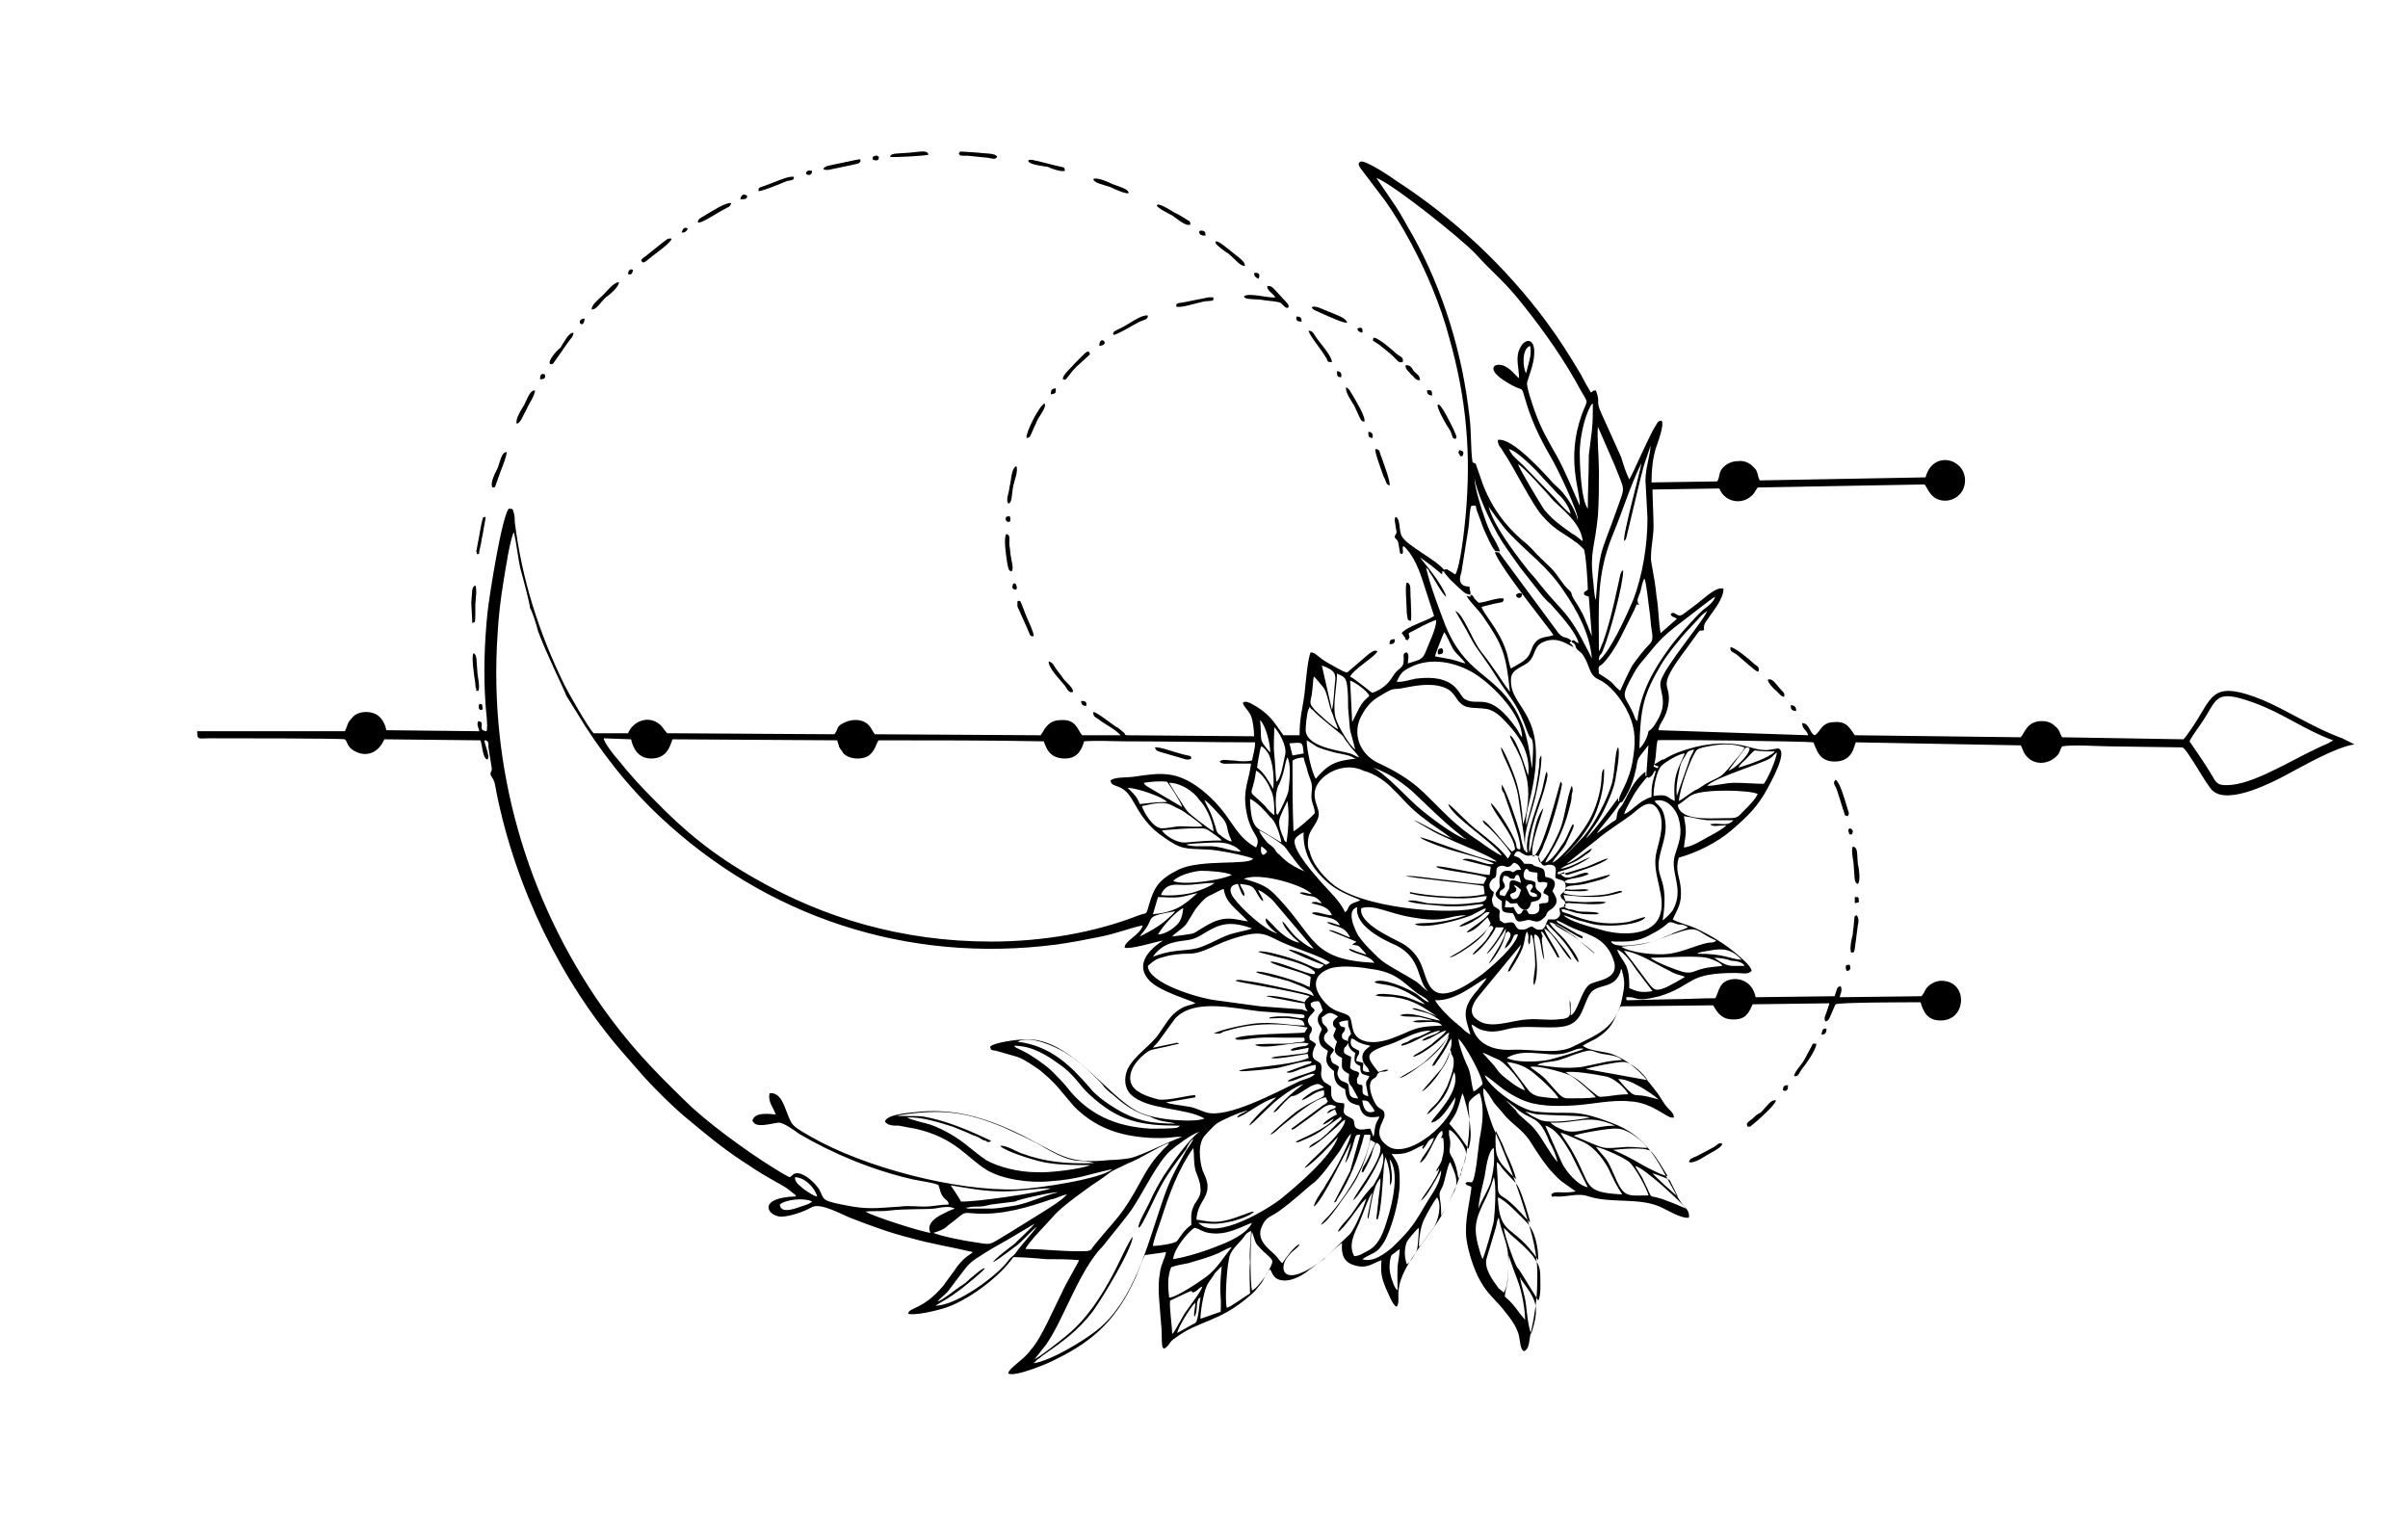 <?xml version="1.0" encoding="utf-8"?>
<!-- Generator: Adobe Illustrator 24.0.2, SVG Export Plug-In . SVG Version: 6.00 Build 0)  -->
<svg version="1.1"
	 id="Слой_1" shape-rendering="geometricPrecision" image-rendering="optimizeQuality" text-rendering="geometricPrecision" xmlns:xodm="http://www.corel.com/coreldraw/odm/2003"
	 xmlns="http://www.w3.org/2000/svg" xmlns:xlink="http://www.w3.org/1999/xlink" x="0px" y="0px" viewBox="0 0 238.1 150.2"
	 style="enable-background:new 0 0 238.1 150.2;" xml:space="preserve">
<style type="text/css">
	.st0{fill-rule:evenodd;clip-rule:evenodd;}
</style>
<g id="Layer_x0020_1">
	<g id="_105553568530272">
		<path class="st0" d="M171.9,75.9c0.1-0.3,0.5-0.6,0.8-0.9c0.3-0.3,0.5-0.6,0.8-0.8c0.8,0.1,1.1,0.1,2,0.1
			C175,74.9,172.9,75.6,171.9,75.9z M173.8,78.5c-0.2,0.5-0.9,1.2-1.3,1.6c-0.8,0.8-0.6,0.8-2.1,0.8c-1.2,0-4.3,0.3-4.5-1.3
			c0.5-0.3,1-0.8,1.4-1C168.5,78,172.9,78.1,173.8,78.5z M170.9,76.2l1.5-2c0.2-0.3,0.3-0.4,0.6-0.2C173,74.6,171.6,76,170.9,76.2z
			 M172.2,94.9c-1.3-0.1-1.6-0.6-4.4-0.6c0.3-0.2,0.7-0.2,1.2-0.3C170.4,93.7,171.3,93.9,172.2,94.9z M172.5,95.5
			c-1.4,0-1.5,0.1-2.4-0.4l-0.6-0.4c0.5,0,1.2,0.1,1.7,0.3C171.6,95,172.3,95.1,172.5,95.5z M168.8,77.7c0.7-0.8,5.4-2.2,6.2-2.7
			c0.3-0.2,0.4-0.4,0.7-0.6c-0.1,0.8-0.9,2.6-1.3,3.1c-0.9,0-1.9-0.1-2.9-0.1C170.6,77.4,169.7,77.7,168.8,77.7z M170.3,95.5
			c-0.7,0.1-1.3,0.1-2,0.3c-0.8,0.2-1,0.5-1.9,0.3c-0.7-0.2-2.8-1-3.2-1.4c1.3,0,5-0.3,5.9,0.1C169.4,94.9,170.2,95.2,170.3,95.5z
			 M166.5,83.8c0.2-1.5,0.3-1.5,0-3.1c0.9,0.1,1.3,0.3,2.3,0.4c0.9,0,1.7,0,2.6,0c-0.6,0.7-1.4,0.2-2.3,0.4c0.2,0.3,0.9,0.1,1.6,0.1
			c-0.2,0.3-1.5,1-1.9,1.2C168.1,83.2,167.3,83.7,166.5,83.8z M166,79.2c0.1-1.2,1-3.7,1.5-4.6c0.3-0.5,0.2-0.5,0.9-0.7
			c1.4-0.3,2.6-0.5,4.1,0c-0.1,0.4-0.9,1.2-1.2,1.6c-1.5,1.9-1.2,1-3.4,2.5C167.2,78.3,166.6,78.9,166,79.2z M167.5,74.1
			c-0.1,0.4-0.4,0.7-0.5,1.2l-1.2,3.4c-0.1-1,0.1-1.8,0.3-2.8c0.1-0.5,0.3-0.8,0.5-1.1C166.9,74.3,166.8,74.3,167.5,74.1L167.5,74.1
			z M165.6,79.2c-0.9-0.4-0.6-0.7-2.1-0.5c0-0.9,0.3-2.5,0.8-3c0.3-0.3,1.7-1.2,2.3-1.2C165.9,76.1,165.4,76.7,165.6,79.2
			L165.6,79.2z M169.7,93c-0.2,0.2-0.4,0.2-0.7,0.2c-1.2,0.2-2.5,0.9-3.9,1.1c-1.3,0.2-3.9-0.1-4.8-0.7c2.5-0.2,2.9-0.4,5-1.2
			C168.2,91.4,167.4,92,169.7,93z M164.4,91c0.7-4.3-0.8-4-0.3-6.3c0.2-1,0.6-1.9,0.6-3c-0.1-2-0.8-2-1.1-2.5
			c1.2-0.4,2.2,0.9,2.4,1.8c0.4,1.5,0,2.3-0.4,3.6c-0.5,1.7,1,3.3-0.2,5.4C165.3,90.2,164.6,90.9,164.4,91L164.4,91z M165.9,118.3
			c-0.2-0.1-2.4-2.1-2.5-2.3c0.3,0.1,1.5,0.5,1.7,0.7C165.2,116.9,165.8,118.1,165.9,118.3z M164.9,116.3c-0.5-0.1-1.1-0.4-1.5-0.6
			c-1.1-0.5-2-1.2-3.9-2c0.9-0.1,3-0.3,3.7,0.1C163.6,114.1,164.6,115.8,164.9,116.3z M166.7,119.5c-0.5-0.2-1.1-0.5-1.7-0.7
			c-2.4-1-1.3,0.3-2.5-2.1c-0.2-0.5-0.7-1.1-0.8-1.4C162.5,115.4,166.3,118.9,166.7,119.5z M156.8,105.7c0.5-0.2,3-0.7,3.7-0.7
			c0.9,0,2.2,1.4,2.4,1.8L156.8,105.7z M166.6,96.6c-0.5,0.3-1.2,0.7-1.8,1c-1,0.4-1.2,0.4-1.8-0.4l-1.2-1.6
			c-0.5-0.7-1.2-1.5-1.2-1.6c1.7,0.3,3.2,1.4,4.5,2C165.7,96.4,166.3,96.4,166.6,96.6L166.6,96.6z M164,108.7
			c-0.4-0.1-0.8-0.2-1.2-0.3c-1.4-0.3-1,0.4-2.8-1.7C161.1,106.6,163.3,108.1,164,108.7z M161.1,97.7c0-0.9,0-1.4-0.3-2.2
			c-0.3-0.6-0.7-1-0.9-1.6c0.7,0.2,1.5,1.4,1.9,2l1.6,2.1C162.2,98.2,161.8,98,161.1,97.7z M162.9,113.5c-0.6,0-1.2-0.1-2-0.1
			c-2.8,0.2-1.9,0.3-5.3-1.1c0.4-0.2,3.6-0.8,4.3-0.7C161,111.6,162.5,112.9,162.9,113.5z M166.9,91.7c-0.6,0.3-1.2,0.4-1.7,0.7
			c-0.6,0.2-1.1,0.5-1.8,0.7c-0.8,0.2-3.8,0.8-4.1,0l0.1,0c0.6-0.1-0.5,0,0.1,0l0.9,0c1.2,0,2-0.2,3-0.8c2-1,1.2-1.4,2.5-0.9
			C166.4,91.4,166.7,91.5,166.9,91.7z M163,118.2c-2,0-2.4,0.3-3.3-1.8c-0.9-2.1-0.8-1.6-1.9-3c0.7,0.1,3.1,1.2,3.4,1.6
			C161.7,115.5,162.8,117.4,163,118.2L163,118.2z M159.7,111.3c-2.2,0-3.9,1-5.2,0.4c-0.5-0.2-0.9-0.4-1.2-0.7
			C156.1,111.1,157,110.1,159.7,111.3z M160.4,104.8c-0.9,0.1-1.3,0.1-2.1,0.3c-0.5,0.1-1.4,0.3-1.9,0.4c-1.8,0.2-2.7,0-4.4-0.2
			c0.4-0.3,1.6-0.3,2.2-0.5c0.7-0.2,1.3-0.5,2-0.7c1.3-0.4,1-0.2,2.2,0.1C159.1,104.3,160,104.4,160.4,104.8L160.4,104.8z
			 M161,108.2c-0.7,0-1.4,0.1-2.1,0.2c-1,0.1-0.7,0.1-1.5-0.5c-0.4-0.3-0.8-0.7-1.2-1c-0.4-0.3-1-0.6-1.4-0.9c1-0.1,2.8,0.2,3.8,0.4
			C159.6,106.5,160.8,107.7,161,108.2L161,108.2z M160.4,118.1c-4-0.2-3-0.9-4.9-4.2c-0.3-0.6-1-1.5-1.2-1.9
			c0.5,0.1,1.7,0.7,2.2,0.9c1.2,0.5,2.3,2,2.8,3.2C159.9,117.4,160.3,117.9,160.4,118.1z M155,86.5c1-0.3,3.3-1,4-1.6
			c-0.2-0.1-1.9,0.8-2.4,0.9c-0.4,0.1-2.3,0.8-2.6,0.6c0.1-0.3-0.1-0.1,0.8-0.4c0.9-0.3,1.6-0.7,2.4-1.2c-0.4,0-1.8,1-2.9,1.1
			c0.9-0.6,1.2-0.4,2.5-1.4c0.3-0.2,0.5-0.3,0.6-0.6c-0.3,0.1-0.9,0.6-1.2,0.8c-0.3,0.2-0.9,0.6-1.3,0.7l2.9-2.3
			c1.3-1.1,2.7-1.9,3.7-2.7c0.7-0.6,1.7-1.5,2.4-0.4c0.8,1.2,0.2,3-0.1,4.2c-0.6,2.3,1.2,4.6,0.2,6.6c-0.9,1.8-3.9,1.7-5.8,1.1
			c-1.1-0.3-3-0.8-3.6-1.4c0.5,0.1,1.3,0.5,1.9,0.6c0.7,0.2,1.3,0.4,2.1,0.4c1,0.1,3.6-0.1,4.1-0.8c-0.2-0.1-1.5,0.5-2,0.5
			c-2.1,0.3-3.7-0.1-5.5-0.8c-0.8-0.3-0.7-0.1-0.8-0.5c0.2-0.1,1.3,0.4,1.7,0.4c0.4,0.1,0.7,0.1,1.1,0.1c0.1,0,0.4,0,0.5,0
			c0.1,0,0.1,0,0.2,0c0.2-0.1,0.1,0,0.2-0.1c-0.4-0.2-1.5-0.1-2.1-0.2c-0.3-0.1-0.6-0.2-0.9-0.2c-0.8-0.3-0.4-0.7,0.2-0.6
			c0.6,0,3.1,0.3,3.5-0.1c-0.7-0.1-1.4,0-2.1,0c-0.7,0-1.3-0.1-1.9-0.1l-0.2-0.6c2.3,0.2,3.7,0.4,5.8-0.3c-0.2-0.2,0.2-0.1-0.3-0.1
			c0,0-0.3,0.1-0.4,0.1c-0.2,0.1-0.4,0.1-0.7,0.2c-1.1,0.2-3.5,0.3-4.4-0.1c0.1-0.1,0-0.3,0.6-0.2c0.5,0,1.5,0.1,1.9-0.1
			c-0.4-0.2-1.7,0.1-2.3-0.1c0.1-0.5,0.9-0.2,2.3-0.6c0.7-0.2,1.8-0.4,2.1-0.8c-0.2-0.1-3.8,1.3-4.5,0.7c0.2-0.4,1.6-0.3,2.4-0.8
			c-0.2-0.1,0.1,0-0.2-0.1c-0.1,0-0.1,0-0.2,0c-1,0.2-1.8,0.9-2.4,0.1c0.1-0.1-0.1,0,0.2-0.1c0,0,0.1,0,0.1-0.1
			C154.8,86.6,155,86.5,155,86.5L155,86.5z M157,117.4c-1-0.2-2.2-1.6-2.6-2.5l-1.6-3.6c1.1,0.3,1.9,1.7,2.5,2.7L157,117.4
			L157,117.4z M156.6,103.7c-0.3,0.2-3,1-3.5,1.1c-1,0.2-3.2,0.3-4.1-0.2c1.2-0.7,2.3-0.5,3.8-0.4
			C155.2,104.5,155.6,103.5,156.6,103.7z M157.8,108.5c-0.8,0.1-1.6,0.1-2.3,0.1c-0.8,0-0.9,0.1-1.7-0.8c-1.2-1.3-0.7-1-2.5-2.3
			c0.7-0.2,3.2,0.5,3.9,0.8C155.8,106.6,157.6,108.2,157.8,108.5L157.8,108.5z M152,88.6c-0.3,0.2-0.7,0-0.8-0.2l-0.3-0.7
			c0.1-0.2,0.4-0.4,0.6-0.2c0.2,0.2-0.1,0.4-0.2,0.6c0.2,0.2,0.1,0.1,0.4,0.2C152.1,88.5,151.9,88.4,152,88.6L152,88.6z
			 M157.2,110.5c-1,0.2-2.5,0.4-3.5,0.4c-1.3,0-1.3-0.1-2.3-0.6l-0.6-0.4c0.5,0.1,0.9,0.3,1.5,0.3
			C153.6,110.3,156.8,110.3,157.2,110.5z M151.4,131.9c-0.3-0.8-0.4-1.9-0.5-2.8c-0.1-1-0.5-2-0.6-2.8c0.1,0.1,0.1,0.1,0.1,0.2
			C151.9,128.6,152.3,129.1,151.4,131.9L151.4,131.9z M149.7,87.5c0.3,0.1,0.5,0.3,0.7,0.5c-0.2,0.5-0.2,0.9-0.8,0.9
			c-0.2-0.1-0.2-0.2-0.3-0.4c0.2-0.3,0.3-0.1,0.6-0.4C150,87.6,149.9,88,149.7,87.5L149.7,87.5z M154.1,108.6c-0.6,0-1.4-0.1-2-0.2
			c-0.7-0.2-0.9-0.5-1.2-0.9L149,105c1.5,0.2,2.2,0.7,3,1.4C152.4,106.7,153.9,108.1,154.1,108.6L154.1,108.6z M150.3,129.9
			c-0.5-0.7-0.9-1.2-1.5-1.7c0-0.5,0.3-1.3,0.3-1.9c0.1-0.8,0-1.4,0.1-2.2c0,0.3,0.8,2.3,1,2.9c0.3,0.9,0.6,2.5,0.6,3.5L150.3,129.9
			z M148.8,89.7l0.1-0.7c0.6,0.3,0.1,0.4,1.1,0.3c0.4,0.8,1.2,1,1.4-0.1c0.4-0.1,0.7-0.1,0.9-0.4c0.3-0.5-0.1-0.6-0.3-0.8
			c-0.5-0.6,0.4-0.8-1-1c-0.5-0.1-0.4-0.8-0.1-1.1c0.5,0.2,0,0.2,0.5,0.3c0.2,0.1,0.3,0,0.6,0.1c0.1,0.4-0.1,0.4,0.1,0.9
			c0.4,0.1,0.4-0.1,0.9,0.1c0,0.6-0.3,0.4-0.4,1c0.2,0.1,0.4,0.2,0.5,0.3c0,0.6,0.1,0.7-0.5,0.7c-0.7,0.1-0.3,0.1-0.4,0.6
			c0,0.3-0.3,0.5-0.7,0.5c-0.6,0-0.2-0.2-0.7-0.5c-0.5,0.2-0.1,0.4-0.7,0.5c-0.3-0.3-0.3-0.5-0.5-0.8
			C149.8,89.8,148.8,89.7,148.8,89.7z M154,114.9c-0.8-0.9-1.5-2.4-2.3-3.3c-0.4-0.5-1-0.9-1.5-1.4c-0.1-0.1-0.2-0.2-0.3-0.4l-1-1
			c0.2,0.1,0.5,0.4,0.8,0.6c1.7,1.6,2.4,0.6,3.5,3.5C153.5,113.4,153.9,114.3,154,114.9z M150.1,86.5c0.2,0.2,0.2,0.5,0.3,0.8
			c-1.5-0.7-1,0.2-1.2,0.6l-0.4,0.7l-0.5-0.1c-0.1-0.6,0.3-0.4,0.5-0.8c0-0.6-0.4-0.4-0.1-1.1c0.7,0,0.3,0.3,1,0.3
			C150,86.5,149.7,86.6,150.1,86.5L150.1,86.5z M150.5,126c-0.2-0.3-0.3-0.5-0.5-0.7c-0.3-0.5-1.3-3.3-1.3-3.9l0.7,0.7
			c0.7,0.6,1.5,1.3,2.1,2c0.4,0.6,0.8,1,0.8,2c0,0.6,0.1,2-0.2,2.5L150.5,126z M155.9,92.8c-0.4-0.3-0.7-0.5-1.1-0.7
			c-0.3-0.2-0.8-0.4-1.1-0.7c0.1-0.1,0-0.1,0.2,0c0.2,0,2.1,1.3,2.6,1.4c-0.1-0.3,0.2-0.1-0.6-0.5l-1.4-0.8
			c-0.3-0.2-0.5-0.2-0.6-0.5c0.4,0.1,1.2,0.6,1.7,0.8c1.7,0.7,3.3,1,4,3.3c0.5,1.9-2,1.8-2.5,2.3c-0.8,0.7-1.1,2.7-1.8,3
			c0-0.3,0-0.5,0-0.8c0-0.1,0-0.3,0-0.4l-0.1-0.3c0,1.5,0.4,1.8-1.2,1.9c-1,0.1-2-0.1-3,0c-1.7,0.1-3.8,1.1-5.1-0.1
			c-0.8-0.7-0.1-1.7,0.3-2.2l4.2-5.1c-0.2,0.9-1.2,2.1-1.3,2.7c0.2-0.1,0,0,0.2-0.1l0.5-0.8c0.3-0.5,0.8-1.4,0.9-2
			c0.1-0.4,0.1-0.8,0.3-1.1l0.1,0.3c0.1,0.4-0.1,0.6,0.1,1c0.2-0.3,0-0.7,0.2-1c0.3,0.2,0.4,2.5,0.4,3c0,0.5-0.3,1.8-0.1,2
			c0.5-1.1,0.2-3.2,0-4.5c0-0.1,0-0.2,0-0.3c0-0.2,0-0.1,0.1-0.2c0.7,0.2,0.5,1.8,0.9,2.5l-0.2-1.5c-0.1-0.7,0-0.7,0-0.7
			c0.1-0.3-0.1-0.2-0.1-0.6c0.2,0.1,0.1,0,0.3,0.3l1,1.7c0.4,0.7,0.2,0.5,0.5,0.6c-0.3-0.9-1.4-2.3-1.5-2.9c1.1,0.6,2.2,3,2.7,3.1
			c-0.3-0.6-0.9-1.3-1.3-1.8c-0.5-0.7-1.3-1.3-1.2-1.7c0.3,0.1,0-0.1,0.3,0.2c1.1,1.1,1.7,1.7,2.5,3.1l0.3,0.4c0,0,0,0,0.1,0
			c-0.1-0.6-1-1.7-1.3-2.1c-0.4-0.5-1.3-1.2-1.6-1.8c0.6,0,2,1.1,2.5,1.4c0.6,0.5,1.8,1.6,2,1.7C157.7,94.2,156.3,93.1,155.9,92.8
			L155.9,92.8z M152.1,124.6c-2.5-3.7-3.8-2.2-4-6.2c0.6,0.1,2.3,1.9,2.8,2.4C151.8,121.7,152.1,123.3,152.1,124.6z M151.3,120.9
			c-0.7-0.7-1.2-1.4-2.3-2.3c-0.7-0.5-0.9-0.4-0.9-1.4c0-0.8-0.1-1.6-0.1-2.3c0.3,0.2,0.3,0.3,0.6,0.7c0.6,0.7,1.4,1.4,1.6,1.9
			C150.5,118.1,151.2,120.3,151.3,120.9z M148.2,127.4c-0.6-0.8-1.5-2-1.2-3l0.9-3c0.1-0.3,0.1-0.8,0.3-1c0.2,1.2,0.8,2.4,0.9,3.5
			c0.1,1,0.1,3.1-0.4,3.9L148.2,127.4L148.2,127.4z M149.9,116.6c-2-2-2.1-2.1-2-4.8l0.6,1.2c0.2,0.4,0.3,0.8,0.5,1.2
			C149.3,114.8,149.8,116,149.9,116.6z M147.7,88.2c0,0-0.9-0.5-0.1-1.3c0,0,0.2-0.1,0.2-0.1c0.4-0.4-0.2-1.1,0.7-1.2
			c0.4,0,0.4,0.2,0.7,0.1c0.3-0.1,0.2-0.2,0.5-0.4c0.4,0.1,0.6,0.4,0.7,0.7c-0.6,0-0.5,0.1-0.7,0.2c-0.3,0.1-0.1-0.1-0.6-0.1
			c-1.1-0.1-0.8,1.5-0.8,1.5c-0.1,0.6-1,0.7,0.2,1.5c0,1.1-0.1,1.1,1.1,1.2c0.4,0.7,0.2,1,1.3,0.7c0.6-0.2,1,0.5,1.7-0.2
			c0.4-0.3,0.2-0.4,0.5-0.7c0.2-0.2,0.4-0.2,0.6-0.5c0.5-0.6,0-1.1-0.2-1.5c0.7-1.2-0.3-1.3-0.7-1.4c-0.1-0.8-0.1-0.8-0.8-1
			c-0.8-0.2,0-0.3-1.3-0.3c-0.1-0.2-0.3-0.4-0.4-0.5c-0.2-0.2-0.5-0.2-0.6-0.3c0.4-1,0.8,0.1,1.5,0c1.3-0.2,0.8,0.3,1.3,0.9
			c0.3,0.2,0.3,0,0.7,0c1,0,0.5,0.9,0.6,1.3c0.5,0.3,0.9,0.1,1,0.7c0.1,0.7-0.3,0.7-0.5,1c0.1,0.7,0.5,0.2,0.5,1.1l-0.6,0.2
			c0,0.4,0.2,0.6-0.1,0.9c-0.3,0.3-0.5,0.2-1,0.2c-0.3,0.4-0.2,0.7-0.6,1c-0.6,0.1-0.7-0.1-1-0.3c-0.6,0.1-0.4,0.4-1.3,0.3
			c-0.5-0.3-0.3-0.7-0.8-0.7c-0.7,0-0.4,0.3-1.1-0.2c-0.2-1.1,0.4-0.8-0.6-1.4C147.3,88.7,147.7,88.8,147.7,88.2L147.7,88.2z
			 M150.8,107.8c-0.6-0.1-2.1-1.3-2.4-1.6c-0.4-0.4-0.5-0.7-0.9-1.1l-0.9-1c0.2,0,1.1,0.5,1.4,0.6
			C148.9,105,150.5,107.1,150.8,107.8L150.8,107.8z M146.4,124c-0.8-2.6-0.6-3.3,0.6-5.7c0.5-1.1,0.5-1.3,0.7-1.9
			c0.3,0.7,0.1,3.6,0,4.4c-0.2,0.8-0.8,3-1.1,3.7L146.4,124L146.4,124z M147.7,113.5c0.1,1.5,0,2.1-0.3,3.4c-0.3,0.9-1,1.9-1.2,2.6
			c0-0.8,0.4-2.3,0.6-3.2C146.9,115.8,147.1,113.8,147.7,113.5z M160.3,95.8c0.1,0.1,0,0,0.1,0.2c0,0,0,0,0,0.1
			c0.1,0.2,0.2,0.9,0.2,1.1c0,0.5-0.1,1-0.2,1.5c-0.6,3-2.5,3.6-4.9,4.8c-1.6,0.8-4,0.2-6,0.3c-2.1,0.1-3.6-0.7-4-2.5
			c0.3,0.1,0.4,0.3,0.9,0.5c1.5,0.5,2.4-0.1,3.5-0.2c1.6-0.2,3.8,0.2,5.1-0.2c1.5-0.5,1.5-2,2.2-3.1C157.9,97.1,159.8,98,160.3,95.8
			L160.3,95.8z M145.4,102.3c-0.5-0.3-0.6-0.4-1-0.8c-0.2-0.1-0.3-0.3-0.5-0.4c-0.5-0.4-1.7-1.6-2-2.2c2.1,0.1,4-1.7,5.1-2.2
			c-0.2,0.4-0.7,0.9-0.9,1.2C144.4,99.8,144.9,100.6,145.4,102.3L145.4,102.3z M145.2,113.6c-0.9-1.3-0.7-1.1-1.9-2.5
			c0.3-0.5,0.6-0.8,0.8-1.4c0.2-0.5,0.3-1,0.5-1.6c0.2,0.3,0.6,2.1,0.7,2.6c0.1,0.8,0.2,1.7,0,2.5L145.2,113.6
			C145.2,113.5,145.2,113.6,145.2,113.6L145.2,113.6z M145.7,107.9c-0.3-1-0.2-1.8-0.7-2.7c-0.3-0.7-0.7-1.7-0.8-2.5
			c0.6,0.5,2.3,3.5,2.4,4.5C146.4,107.4,145.9,107.9,145.7,107.9z M144.2,116.5c-0.1-0.7-0.3-1.6-0.7-2.2c-0.3-0.5-0.1-0.6-0.1-1.3
			c0-0.5-0.2-0.7-0.1-1.3c0.5,0.2,1.3,1.3,1.6,2c0.2,0.6-0.1,1.3-0.4,2C144.5,116.2,144.4,116.3,144.2,116.5L144.2,116.5z
			 M144.9,65.6c-0.5-0.1-0.9-0.3-1.4-0.4c-0.6-0.1-1-0.2-1.6-0.3c0-0.2,0.8-2.2,0.9-2.4c0.3,0.4,0.6,1.2,0.9,1.7
			C144.1,64.8,144.6,65.1,144.9,65.6L144.9,65.6z M142.5,120.2c0-0.5,0-1-0.1-1.5c-0.1-0.8-0.1-0.7,0.2-1.3c0.3-0.6,0.5-2.2,0.8-2.5
			c0.4,1,0.9,1.8,0.4,2.9C143.4,118.6,142.9,119.6,142.5,120.2L142.5,120.2z M148.5,84.6c-0.4-0.1-1.8-1.1-2.2-1.4
			c-2.5-1.6-3.7-3.1-5.7-5c-1.3-1.2-2.7-2-4.4-2.8c-1.8-0.9-2.5-2.9-1.6-4.6c0.5-0.9,0.9-1.4,1.7-1.9c1.8-1.1,1.2-0.6,2.6-0.9
			c1-0.2,2.2-0.4,3.3-0.2c1.3,0.3,1.4,0.7,2,1.5c0.7,0.9,1.5,0.6,2.8,0.8c1,0.2,1.6,1,2.1,1.5c1,1.1,2.3,2.8,2,5.1
			c-0.1-0.2-1.1-3.7-1.8-4c0,0.3,0.7,1.4,0.9,1.9c0.3,0.6,0.5,1.4,0.7,2.1c0.4,1.5,0.2,3.4-0.3,4.8c-0.1-1.5-0.3-3-0.7-4.3
			c-0.1-0.4-1.2-3.2-1.5-3.3c0.2,1.1,1.2,2.3,1.7,4.7l0.6,4.2c0,0.4,0.2,1.2,0.1,1.4c-0.2-0.2-0.4-1.3-0.5-1.8
			c-0.3-1.1-1.3-4.1-1.8-4.8c-0.1,0.1,0-0.1,0,0.2c0,0.2,0,0,0,0.2c0,0.1,0.1,0.3,0.2,0.4l0.8,2.3c0.2,0.6,1,2.8,0.8,3.3
			c-0.4-0.1-0.3-0.1-0.4-0.6c-0.3-1-2-3.7-2.5-4c0.2,0.9,2.4,3.3,2.4,4.6l-0.3,0.2c-0.4-0.3-2.4-3-2.9-3.1c0.1,0.4,0.4,0.5,0.7,0.8
			c0.6,0.6,1.7,1.8,2.1,2.5l-0.3,0.5c-0.8-1.1-1.8-1.8-2.9-2.7c-1.1-0.8-2.7-2.6-3-2.7C143.5,80.7,147.8,83.4,148.5,84.6L148.5,84.6
			z M142.1,118.4c0.5,0.7,0.1,2.3-0.3,2.9l-1.3,1.8c-0.2,0.2-0.1,0.1-0.2,0.2c0-1,0.2-2.2,0.6-2.9
			C141.1,120,141.8,118.7,142.1,118.4z M139.1,122.8c0.1-0.2,0.9-1.2,1.2-1.4c0,0.4-0.1,1.9-0.2,2.2c-0.1,0.3-0.7,1.3-1,1.4
			C138.9,124.4,138.8,123.6,139.1,122.8L139.1,122.8z M145.8,66.6c1.9,1.2,4.7,4.1,4.7,6.3c-0.2-0.2-0.3-0.5-0.5-0.8
			c-2.8-4-3.8-2.1-5.2-3c-0.6-0.4-0.8-2.5-4.8-2c-0.5,0.1-1.5,0.4-1.9,0.3c0.4-0.8,0.5-1,1.3-1.4C141.5,64.9,144,65.5,145.8,66.6z
			 M138,127.4c-0.3-0.5-0.6-1.5-0.6-2c0-0.4,0-0.9,0.2-1.3l0.8-0.6c-0.1,1.7-0.3,0.8-0.2,4.1L138,127.4z M143.9,108.5
			c0,2.3-4.7,6.3-6.7,4.8c-1.7-1.2-0.2-2.5-0.3-3.1c0-0.5-0.4-0.5-0.7-0.8c-0.3-0.3-0.9-1.6-0.7-2.3c0.1-0.3,0.1-0.3,0.4-0.5
			c0.3-0.2,0.2-0.2,0.3-0.4c0.3-0.4,0.7-0.1,1.1-0.4c-0.3-0.1-0.7,0.1-1,0.2c-1.2-1.5-1.5-1.9,1-2.7c1.3-0.4,2.6-1.4,4.2-1.4
			c-0.3,0.2-1.1,0.6-1.5,0.7c-0.3,0.1-0.5,0.2-0.8,0.4c-0.8,0.3-0.6,0.2-0.6,0.4c1.1-0.2,2.7-1.4,3.8-1.5c-0.4,0.5-1.4,0.5-1.8,1
			c0.7,0,1.7-0.9,2.4-1c-0.2,0.4-1.1,1-1.5,1.4c-0.3,0.2-0.6,0.4-0.9,0.6l-0.7,0.4c-0.2,0.2,0,0-0.2,0.2c0.7-0.1,2.3-1.3,2.8-1.8
			c0.3-0.2,0.5-0.5,0.8-0.6c-0.1,0.8-1.7,2.2-2.1,2.6c-0.9,0.9-2.5,1.6-2.8,1.9c0.6-0.1,2.4-1.5,2.8-1.8c1.1-1,1.3-1.2,2-2.3
			c0.1-0.1,0.1-0.1,0.1-0.2c-0.2,1.1-1.5,2.5-1.7,3.1c0.3-0.1,0.2,0,0.4-0.3c0.5-0.7,0.9-1.3,1.3-2.1l0.2-0.3c0.2,0.9-0.6,2.5-1,3
			l-1.9,2.2c0.4-0.1,1.4-1.3,1.7-1.8c0.2-0.3,0.5-0.7,0.7-1.1c0.4-0.8,0.3-0.8,0.4-1.3c0,0.1,0.1,0.3,0.1,0.5
			c0.1,0.2,0.1,0.1,0.2,0.4c0.2,0.8-0.3,2-0.6,2.8c-0.3,0.6-0.6,1.1-0.9,1.5c-0.3,0.4-0.9,0.8-1.1,1.3c0.4-0.2,1.4-1.3,1.7-1.8
			c0.7-1.1,0.7-1.9,1-2.4c0.7,2-2.1,4.4-2.3,5C142.5,110.9,143.4,109.2,143.9,108.5L143.9,108.5z M145,83c-1.3-0.4-4-2.5-4.9-3.3
			c-1.1-1-2.2-2.2-3.2-3c-0.2-0.2-0.9-0.7-1.1-0.8c1.6,0.6,2.6,1.3,3.8,2.3l2.1,2c1.3,1.2,1.6,1.5,3,2.6c0.1,0.1,0.1,0.1,0.2,0.1
			L145,83L145,83z M150.1,92.4c-0.3,1.2-2.5,3.1-3.5,3.9c-5.6,4.2-5.3,0.5-6.2-1.2c-0.4-0.8-1.1-1.5-1.9-1.9
			c-0.9-0.5-4.2-1.9-3.9-3.4c1.3-0.4,2.6,0.5,5,0.9c3.4,0.6,3.5-0.2,5.4-0.2c-3.3,1.1-4.6,0.6-5.1,0.9c1.1,0.5,4.3-0.4,5.6-0.9
			c0.4-0.2,1.1-0.6,1.4-0.7c0.1,0.7-2.3,1.4-2.6,1.8c0.2,0.1,1.3-0.4,1.5-0.6c1-0.5,0.9-0.9,1.5-0.8c-0.3,0.7-2,1.6-2.3,2
			c0.9-0.1,1.6-1.1,2.1-1.5l0.2,0.4c0.1,0.2,0.1,0.2,0,0.4c-0.3,0.7-1.9,1.9-2.7,2.4c-0.4,0.3-0.9,0.5-1.3,0.8
			c0.6-0.1,2-1.1,2.4-1.4c0.4-0.3,0.6-0.5,1-0.9c0.5-0.7,0.6-1,0.9-0.8c0.2,0.2-0.2,0.5-0.3,0.8c-0.2,0.3-0.3,0.5-0.5,0.7
			c-0.3,0.4-1,0.9-1.2,1.3c0.5-0.1,2-1.9,2.3-2.7l0.8,0c-0.5,1.2-1.6,2.4-1.7,2.6c0.4-0.1,1.6-2,1.9-2.5c0,1.1-1.6,3.2-1.7,3.5
			c0.5-0.4,1.3-1.7,1.5-2.4c0.2-0.6,0.1-0.6,0.4-0.8c0.7,0.3-0.2,1-0.3,1.7C149.9,92.9,149.4,92.3,150.1,92.4L150.1,92.4z
			 M142,115.8c0.3-0.1,0.1-0.1,0.3-0.3c0,0.5-0.6,1.3-0.8,1.7c-0.2,0.3-0.9,1.3-1,1.5c0.5-0.2,1.6-2.3,2-3c0,1.1-0.8,2.2-1.3,3
			c-1.3,2.2-1.6,2.8-3.6,4.7c-0.5,0.4-1.8,1.5-2.9,1.1c1.1-0.7,1.4-0.5,2.1-1.6c0.8-1.3,1.6-4.3,1.6-5.9c0-1.7-0.1-1.9-0.8-2.9
			c1.8,0.1,2.1-0.5,3.2-0.9c-0.2,0.3-0.2,0.3-0.1,0.4c0.5-0.5,0.4-0.9,1.1-1.1c-0.3,1-1.2,1.8-1.4,2.5c0.9-0.5,1.5-2.9,2.2-3.2
			c0.1,0.4,0,0.4-0.1,0.7c0.3,0.2,0,0,0.1,0l0.1,0c0,0,0,0,0,0c0.1,0.6,0.1,1.5-0.1,2C142.6,114.9,142.1,115.5,142,115.8L142,115.8z
			 M135.9,109.9c-0.9,0.3-1.1-0.4-1.2-1.1c0.5,0,0.6,0.1,0.8,0.4C135.7,109.5,135.9,109.7,135.9,109.9z M142.6,101.4
			c-1.8,0.1-2.3,0.1-3.8,0.8c-1,0.4-2.2,1-3.6,0.8c-2-0.4-1.2-2.1-1.9-2.6c-0.5-0.3-1-0.3-1.6-0.7c-0.4-0.2-0.9-0.8-1.1-1.1
			c-0.9-1.3-0.5-2.3,0.8-2.8c1-0.4,3-0.2,4.1,0c2.5,0.3,3.2,1.3,4.5,2.3c0.5,0.4,1,0.5,1.3,1c-0.4-0.1-0.8-0.5-1.2-0.8
			c-0.9-0.6-3.5-1.7-4.2-1.2c0.4,0.3,1.4,0.1,2.8,0.8c0.7,0.3,1.8,1,2.2,1.4c-0.7-0.2-1.3-0.6-2.2-0.8c-0.5-0.1-1.8-0.3-2.4-0.2
			l-0.3,0.1c0.4,0.2,1.3,0.1,1.9,0.2c2,0.3,2.8,1,4.2,1.9c-0.4-0.2-0.7-0.3-1.2-0.5c-0.2-0.1-0.4-0.1-0.6-0.2
			c-0.1,0-0.3-0.1-0.4-0.1c0,0,0,0-0.1,0l-0.2,0c0.3,0.2,1,0.3,1.6,0.5c0.5,0.2,0.8,0.4,1.2,0.7c-0.7,0-3-1-4-0.5l0.5,0.1
			c1.8,0.1,0.9-0.1,2.8,0.4c-0.6,0-1.5-0.1-2,0.1C140.4,101.3,142,100.7,142.6,101.4L142.6,101.4z M137.5,117.2
			c0.3-0.8,0-1.8-0.1-2.6c1,1.3,0.3,4.3-0.2,5.9c-0.4,1.3-0.8,2.6-2,3.2c-0.4,0.2-0.8,0.5-1.3,0.5c-0.6-1.1,0-2.2,0.5-3.3
			c0.4-0.9,0.8-2.3,1.3-3l-0.4,2c-0.1,0.5-0.1,0.5,0,0.6c0.3-1.3,0.4-3.2,1.2-4c0,0.7-0.1,1.4-0.2,2.1c0,0.3-0.1,0.7-0.1,1l-0.1,0.8
			c0,0.2,0,0.1,0.1,0.2c0.4-0.9,0.5-3.8,0.6-4.7c0-0.4,0.1-1.2,0.2-1.5C137.7,116.3,137.3,116.9,137.5,117.2L137.5,117.2z
			 M137.8,78.1c0.8,0.7,1.2,1.4,2.7,2.6c1.4,1.1,2,1.4,2.9,2.1c0.2,0.1,0.1,0,0.2,0.1c-1.3-0.4-3.3-1.7-3.8-1.8l1.9,1.1
			c0.7,0.4,1.3,0.6,2.1,1c0.9,0.4,3.7,1.5,4.2,2c-1.9-0.3-7.3-2.5-7.6-2.4c0.5,0.4,2.8,1.2,3.6,1.4c0.7,0.2,3.4,0.9,3.7,1.2
			c-0.6,0.3-2.4-0.8-3.1-0.4l2.8,0.7l-0.1,0.8c-0.2,0.1-3.9-0.7-4.7-0.8c-0.3,0-0.4-0.1-0.6,0c0.5,0.4,4.4,0.7,5,1.1l-0.3,0.6
			c-1.2,0-2.6-0.3-3.8-0.4c-1.1-0.1-2.8-0.4-3.9-0.4c0.3,0.2,6.9,0.8,7.7,1l0.1,0.8c-1.8,0.5-5.6,0.2-7.4-0.2
			c0.1,0.2-0.2,0.1,0.3,0.2c1,0.3,4.5,0.5,5.5,0.4c0.6,0,1.4-0.2,1.8-0.2c0,0.7-0.8,0.6-1.5,0.7c-1.4,0.2-3.1,0.1-4.4,0
			c-0.5-0.1-1.5-0.4-1.9-0.2c0.7,0.3,2.8,0.4,3.7,0.5c1.9,0.1,3.2-0.2,3.5-0.2c0.2,0,0.1,0,0.2,0l0.1,0.1
			c-1.5,1.1-11.2,0.6-14.7-1.9c-0.8-0.6-2.2-2-2.5-3.4c-0.3-0.5-0.2-1.5,0.1-2c0.2-0.4,0.8-1.1,0.8-1.7c0-0.7-0.5-1.2-0.4-2.2
			c0.2-1.6,2.8-3.1,4.8-2.1C136,76.5,137.2,77.4,137.8,78.1L137.8,78.1z M141.2,98c-0.4-0.2-0.7-0.6-1.1-0.9
			c-1.4-0.9-3.1-1.7-3.8-2.4c-0.7-0.7-1.3-1.2-2-2.2c-0.4-0.7-1.2-2.5-0.1-2.8c-0.3,1.8,2.5,3.2,3.9,3.8
			C140.6,94.8,140.1,97,141.2,98z M134.4,103.9c-0.5-0.3-1-0.3-0.8-1.2c0.5,0,0.3,0.4,1.9,0.7c-0.3,0.3-0.8,0.5-0.8,1.2
			c0.1,0.8,0.6,0.8,0.7,1.4c-0.9,0-0.6-0.3-0.6-0.9l-0.7-0.2C134.2,104.2,134.4,104.5,134.4,103.9z M133.5,67.3
			c0.4,0.1,1.7,1,1.9,1.5c-0.5,0.5-0.6,0.5-1,1.2l-0.7,1.4L133.5,67.3z M133,101.6c-0.4-0.1-0.5-0.1-0.6-0.5
			c0.2-0.1,0.5-0.2,0.9-0.2c0,0.6,0,0.5,0.2,1c0.2,0.6,0,0.2-0.2,0.8c-0.1,0.5,0.1,1.1,0.7,1.4c-0.1,0.8-0.2,1,0.5,1.3
			c0,0.9,0.2,0.8,0.9,1c-0.3,0.8-0.5,0.1-0.1,2c-0.8-0.2-0.5-0.4-0.6-1.1c-0.3-0.1-0.3,0-0.5-0.2c-0.1-0.7,0.1-0.4,0.2-1
			c-0.3-0.3-0.5-0.1-0.9-0.5l0.1-1.1c-0.4-0.2-0.5-0.2-0.7-0.4c-0.1-0.8,0.3-0.4,0.4-1.1c-0.3-0.3-0.3,0-0.6-0.4
			C132.6,102,133,102.2,133,101.6L133,101.6z M134,74.1c-0.5-0.3-1.6-2.1-1.9-3c-0.4-1.2,0.1-3.2,0.1-4.5c0.7,0.3,0.9,0.4,1,1.2
			c0.1,0.7,0.1,1.5,0.1,2.2C133.6,73.2,133.3,71.3,134,74.1L134,74.1z M131.9,103.8c-0.2-0.4-1.3-0.7-0.9-1.5
			c0.2-0.3,0.5-0.3,0.1-0.8c-0.3-0.3-0.4-0.3-0.4-0.9c0.6-0.4,0.7-0.7,1.6-0.1l-0.1,0.1c-0.2,0.2-0.3,0.2-0.4,0.5
			c0,0.4,0.1,0.4,0.3,0.6c-0.2,0.7-0.5,0.6,0.1,1.3c-0.3,0.8-0.4,1.2,0.5,1.6c0,1-0.2,1.1,0.7,1.6c0,0.3-0.1,0.5,0,0.8
			c0.1,0.4,0.2,0.3,0.3,0.5l0.6,1.1c-1.1,0-0.8-0.6-1-1.4c-0.3-0.3-0.7-0.2-0.9-0.6c-0.3-0.5-0.1-0.7,0-1.1
			c-0.4-0.4-0.7-0.2-0.8-0.8C131.4,104.2,131.8,104.2,131.9,103.8L131.9,103.8z M130.7,65.8c1.4,0.5,1.4,0.9,1.3,1.7
			c-0.1,0.8-0.1,1.9-0.3,2.7L130.7,65.8z M129.5,102.8c-0.1-0.7,0.1-0.5,0.2-0.9c0.1-0.4-0.2-0.4-0.3-0.7c-0.3-0.6,0.4-0.9,0.6-1.3
			c-0.2-0.4-0.4-0.2-0.4-0.7c0.3-0.2,0.4-0.2,0.8-0.2c0.3,0.4,0.2,0.5,0.4,0.9c-0.2,0.3-0.5,0.4-0.5,0.9c0,0.5,0.3,0.6,0.4,1
			c-0.2,0.4-0.4,0.7-0.2,1.3c0.1,0.4,0.5,0.6,0.8,0.8c-0.1,0.6-0.5,1.2,0.6,2c0,1.1,0.3,1.4,1.1,1.8c0.1,1.1,0.4,1.4,1.4,1.6
			c0.3,1.1,0.8,1.3,2,1.1c-0.1,0.3-0.3,0.5-0.4,0.9c-0.1,0.4-0.1,0.9-0.2,1.1l-0.3-0.8c-0.5,0-0.8,0.2-1.3,0
			c-0.4-0.2-0.2-0.6-0.4-0.9c-0.2-0.2-0.6-0.3-0.8-0.5c-0.3-0.3,0-0.6-0.1-1.1c-0.5-0.1-0.8,0-1.1-0.4c-0.3-0.4-0.1-0.9-0.2-1.3
			c-0.4-0.3-0.7-0.3-0.9-0.8c-0.2-0.5,0.1-0.9-0.1-1.4c-0.3-0.4-0.9-0.3-0.8-1.1C130,103.1,130.5,103.4,129.5,102.8z M132.3,72.1
			c-0.5-0.2-2-1.6-2.3-1.9c-0.5-0.6-0.5-0.6-0.3-1.5c0.1-0.6,0.1-1.2,0.2-1.8c0.2,0.1,0.7,0.8,0.9,1c0.5,0.6,0.5,1.7,1,2.8
			C131.9,71.1,132.2,71.7,132.3,72.1L132.3,72.1z M134.4,74.9c-0.3-0.1-0.6-0.3-0.9-0.4c-1-0.3-4.3-0.6-4.4-2.3
			c0-0.3,0.1-1.7,0.3-2.1c0.1-0.1,0-0.1,0.1-0.2c0.1,0.1,0.1,0.2,0.3,0.3c0.7,0.8,2.9,2.4,3,2.6c0.2,0.3,0.3,0.5,0.5,0.7
			C133.6,74,134.1,74.4,134.4,74.9L134.4,74.9z M130.1,77c-0.4-0.6-0.9-2.9-0.9-3.8c1.1,0.6,0.6,0.6,2.4,1.1c0.6,0.2,1.6,0.3,2,0.5
			L134,75c0,0,0.1,0,0.1,0c0,0,0,0,0.1,0C132,75.2,131.3,75.6,130.1,77L130.1,77z M133,90.2c-0.5-1.1-1.5-2-2.3-2.9
			c-0.7-0.8-2.7-3-2.7-4.1c0-0.4,0.5-0.7,0.9-0.9c-0.1,2,0.9,3.5,1.8,4.4c1.5,1.6,3.3,2,3.8,2.3c-0.3,0.2-0.6,0.2-0.9,0.4
			C133.2,89.7,133.4,89.9,133,90.2z M129.3,76.3c0.1,0.4,0.4,1,0.4,1.3c0.1,0.4-0.1,0.9,0,1.5c0.1,0.5,0.3,0.8,0.3,1.3
			c-0.2,0.3-1.7,1.6-2.1,1.8c-0.1-2.3-0.1-4.7-0.1-7c0.3-0.2,0.7-0.3,1.1-0.3C129,75.4,129.2,75.8,129.3,76.3L129.3,76.3z
			 M127.5,73.5c1.3-0.1,1.3-0.2,1.4,1l-1.1,0.2L127.5,73.5L127.5,73.5z M127.2,83.3c-0.2-0.2-0.2-0.1-0.3-0.5
			c-0.2-0.4-0.5-1.2-0.4-1.7c0-0.3,0.7-1.7,0.8-1.9C127.5,80.4,127.4,82.1,127.2,83.3L127.2,83.3z M134.9,115.2c0,0-0.2,0.3-0.2,0.4
			c-0.1,0.6-0.1,0.2,0.1,0.3c0.2-0.4,0.5-0.9,0.7-1.4c0.2-0.4,0.3-1.2,0.6-1.5c1.6,0.5-2.1,4.9-2.3,5.7c0.4-0.3,1.3-1.7,1.6-2.2
			c0.9-1.5,0.9-1.8,1.3-2.5c0.3,0.7-0.2,2-0.5,2.5c-0.2,0.3-0.3,0.7-0.6,0.9c-0.9,1-1.1,1.4-2,2.7c-0.4,0.5-1.3,1.4-1.3,1.7
			c0.5-0.2,1.9-2.3,2.4-2.9l0.4-0.4c-0.3,1-1.1,2.9-1.6,3.5l-2.6,2.5c-4.1,3.1-4.5,0.9-3.6-0.2c0.6-0.8,1.1-0.9,1.2-1.3
			c-0.6,0.3-1.3,1.3-1.7,1.9c-0.2-0.1-0.4-0.5-0.7-0.8c-0.6-0.6-2-1.5-1.3-2.9c0.4-0.9,0.9-0.9,1.6-1.4c1.3-0.9,2.9-2.4,3.3-2.7
			c0.8-0.5,2.1-2.4,2.7-3.2c0.3-0.4,0.8-1.5,1.2-1.8c-0.1,0.7-1.3,3.1-1.7,3.7c-0.3,0.6-0.7,1.1-1,1.7c-0.3,0.4-0.9,1.3-1,1.8
			c0.9-0.5,3.4-6,3.7-6.3l-0.6,2c0.3-0.3,0.5-1,0.7-1.5c0.4-1.4,0.3-1.3,0.8-1.3l-1,3.6l-1.6,3.1c0.2-0.1,0.2,0,0.3-0.3
			c1.3-2,2.1-4.1,2.7-6.4l0.6,0c0,1.4-1.1,3.8-1.9,5c-0.6,1-1.4,2.1-2.2,3c-0.2,0.2-0.7,0.7-0.8,0.9c0.7-0.2,2.4-2.9,3-3.7
			c0.9-1.3,1.5-2.9,1.9-4.7l0.5,0.3C135.7,113.6,135.3,114.6,134.9,115.2L134.9,115.2z M126.3,80.6c0-0.1,0,0-0.1-0.2
			c0-0.1,0-0.1,0-0.2c-0.1-0.8-0.1-2.1,0.3-2.7c0.6-1.4,0.5-2,0.8-2.6c0.4,0.7,0.2,2.4,0.1,3.3C127.3,78.7,126.6,80.2,126.3,80.6z
			 M126.2,77.3c-0.1-0.9-0.1-1.8-0.2-2.7c-0.1-0.9,0-1.8,0-2.7c0.4,0.4,1.2,1.7,1.1,2.6C126.9,75.3,126.7,77,126.2,77.3z
			 M135.9,95.2c-6.3-0.3-5.8-2.5-9.5-6.4c-1-1.1-1.6-1.4-3.4-1.9c1.5-0.7,5.9,0.6,6.7,1.5c-0.4,0-0.9-0.3-1.2-0.1c1,0.5,1.4,0,2.2,1
			c-0.4,0-0.5-0.2-0.8-0.1c-0.3,0,0-0.1-0.2,0.1c0.5,0.2,1.6,0.2,2,1.2c-0.7,0-1.6-0.5-2-0.2c1,0.5,2.3,0.2,2.8,1.2
			c-0.5-0.1-1-0.4-1.3-0.3c0.7,0.5,1.7,0.2,2.3,1.5c-0.4-0.1-1.9-0.9-2.1-0.7l2.7,1.1c-0.1,0.2-0.2,0.1-0.4,0.3
			c0.4,0.1,0.6,0,0.9,0.4c0.2,0.2,0.4,0.4,0.5,0.6c-0.3-0.1-0.6-0.2-0.9-0.3c-1-0.4-0.7-0.3-0.8-0.2C134,94.4,135.4,94.4,135.9,95.2
			L135.9,95.2z M125.3,84.2c-0.4,0.6-0.7,0.3-0.6-0.5C125,83.8,125.2,84.1,125.3,84.2z M125.9,78c-0.5-0.8-0.9-1.6-1.6-2.1
			c0-0.2,0.3-1.9,0.4-2.1c0.3,0.1,0.5,0.4,0.7,0.7C125.9,75.4,126,77,125.9,78z M129.1,86.2c-0.3-0.1-1.1-0.5-1.4-0.7
			c-0.5-0.3-0.8-0.6-1.2-1c-0.3-0.2-0.3-0.3-0.5-0.6c-0.2-0.2-0.3-0.3-0.6-0.5c-0.2-0.2-0.8-0.9-0.9-1.3c0.5,0.2,2.3,1.3,2.6,1.7
			C127.4,84.2,128.7,86.1,129.1,86.2L129.1,86.2z M125.6,74.4c-0.1-0.1-0.1-0.1-0.1-0.1c-1.1-1.3-0.7-0.9-0.9-3.1
			C125.2,71.8,125.6,73.6,125.6,74.4L125.6,74.4z M126,80.6c-0.3-0.2-0.7-0.6-0.9-0.9c-2-2-1.3-0.5-0.9-3.5c0.5,0.2,1.2,1.2,1.4,1.8
			C126,78.7,126,79.6,126,80.6z M126.7,83.3c-0.4-0.2-0.8-0.5-1.2-0.7c-1.2-0.8-1.8-0.5-1.9-3.6c0.6,0.2,1.7,1.4,2,1.8
			C126.1,81.1,126.6,82.6,126.7,83.3z M123.8,127.6c-0.2-0.6-0.2-5.3,0-5.8c0.1,0.3,0.2,0.6,0.3,0.9c0.1,0.3,0.3,0.5,0.5,0.7
			c0.2,0.3,1.2,1,1.2,1.3C125.9,125.1,124.5,127.3,123.8,127.6L123.8,127.6z M126.3,92.3c-1.2-0.3-3.5-2.4-4.3-3.5
			c-0.4-0.5-0.6-1.3,0.4-1.4c0.2,0.4,0.3,1,0.6,1.2c0.2-0.3-0.3-0.8-0.4-1.2c0.7,0.1,1.2,0.1,1.5,0.6c0.2,0.3,0.5,1,0.8,1.1
			c0-0.3-0.4-0.8-0.5-1.1c0.4,0.1,1.4,0.9,1.6,1.2l3.9,4.6c-0.5-0.1-1.5-0.9-1.8-1.2c-0.6-0.6-1.1-1.4-1.3-1.5
			c0.1,0.7,1.3,1.8,1.7,2.1c-0.9-0.1-2-1-2.6-1.7l-0.7-0.7C124.9,91.2,126,92.1,126.3,92.3L126.3,92.3z M129.3,100
			c-0.3-0.1-0.3-0.1-0.6-0.2l-4.1-0.3c-1.5-0.2-2.9-0.4-4.4-0.6c-1.7-0.2-6.7-1.7-6.7-3.4c0.7-0.6,0.8-0.7,2-1
			c2.6-0.5,1.9,0.3,4.9-1.1c0.6-0.3,1.5-0.6,2.2-0.8c2.5-0.7,2.7,0,4.7,0.8c0.9,0.4,3.7,1.3,4.2,1.8l-0.4,0.2
			c-0.6-0.4-3.1-1.6-3.7-1.5c0.2,0.2,3,1.4,3.5,1.5c-0.6,0.8-0.9,0.1-3.1-0.6c-0.6-0.2-2.9-0.9-3.4-0.7c0.3,0.2,4.6,1,5.5,1.9
			c0.2,0.2,0.1,0,0.1,0.3c-0.5,0.2-3.8-1.4-4.4-1.2c0.4,0.4,3.3,1,4,1.5l-0.1,1c-0.3-0.1-0.8-0.4-1.2-0.5c-0.7-0.3-3.7-1.2-4.1-1
			c0.2,0.2,1.1,0.3,1.6,0.5c0.6,0.1,1.1,0.3,1.6,0.4c0.5,0.2,1,0.4,1.5,0.6c0.5,0.3,0.8,0.3,1,0.9c-0.2-0.1-0.4-0.2-0.8-0.3
			c-1.7-0.4-4.2-1-5.8-1.2c-0.2,0-0.5-0.1-0.6-0.1c-0.1,0-0.1,0-0.3,0c-0.2,0-0.1,0-0.2,0.1c0.1,0.1,5.8,1,7.3,1.5
			c-0.3,0.3-0.3,0.2-0.5,0.6c-0.6-0.2-3.4-0.8-3.8-0.6l0.9,0.2c0.7,0.1,2.4,0.5,2.9,0.5C129.1,99.8,129.1,99.6,129.3,100L129.3,100z
			 M123.6,127.9c-0.4,0.2-2,1.4-2.3,1.4c-0.2-0.8,0-3.8,0.2-4.7c0.1-1,0.9-1.5,1.5-2.3c0.2-0.3,0.3-0.4,0.7-0.6c0,1-0.2,2-0.1,3.1
			C123.5,125.9,123.6,127,123.6,127.9L123.6,127.9z M122.7,84.2c-0.8,0-1.7-0.4-2.6-0.5c-0.7-0.1-2.3,0.1-2.8-0.2
			c0.3-0.1,2.6-0.2,3.1-0.2C121.3,83.3,122.2,83.6,122.7,84.2L122.7,84.2z M121.8,83.2c-0.3,0-0.9-0.4-1.1-0.6
			c-0.5-0.3-0.4-0.6-0.6-1.1c-0.5-1.6-0.7-1.6-1-2.4c0.4,0.2,1.4,1.4,1.8,1.8c0.3,0.4,0.4,0.6,0.5,1.2
			C121.5,82.6,121.7,82.9,121.8,83.2L121.8,83.2z M118.3,120.6c0.1-1.7,1.1-2,1.1-3.3c0-0.6-0.3-1.1-0.5-1.6c-0.3-1-0.5-2.7,0.3-3.5
			c0.4-0.4,0.7-0.8,1.1-1.1c0.4-0.3,2.4-1.2,3.1-1.3L123,110c-0.4,0.2-0.5,0.2-0.7,0.5c0.7-0.1,2.4-1.6,3.9-2l-1.4,1.3
			c-0.3,0.3-1.1,1.1-1.3,1.5c0.3-0.1,1.8-1.7,2.5-2.3c0.6-0.5,2-1.6,2.9-1.8c-0.2,0.1-0.5,0.4-0.8,0.6c-0.4,0.3-2,1.8-2.2,2.2
			c0.4-0.1,0.6-0.5,1.1-1c1-1,0.6-0.4,1.3-0.8c0.4-0.2,0.8-0.5,1.3-0.8c0.7-0.3,0.8-0.3,1.3,0.1c-0.1,0.1-0.7,0.2-1.2,0.5
			c-0.3,0.2-0.8,0.5-1,0.8c0.7-0.2,1.3-0.9,2.2-1c0.1,0.6,0,0.6-0.4,0.8c-1,0.5-1.4,0.7-2.3,1.3c-0.4,0.3-2.4,2-2.6,2.3
			c0.4-0.1,1-0.8,1.3-1c0.9-0.7,3.1-2.6,4.2-2.7c0.1,0.2,0,0.1,0.2,0.4c-0.2,0.2-0.1,0.2-0.5,0.4l-3.1,2.3c0.1,0.1-0.2,0.2,0.3,0
			l1.8-1.3c1.2-0.9,1.5-1.3,2.3-0.9c-0.1,0.4-0.6,0.1-0.9,0.7c0.3-0.1,0.5-0.3,0.8-0.4l0.2,0.5c-0.3,0.1-1.3,0.7-1.4,1
			c0.4-0.1,0.7-0.4,1.1-0.6c-0.5,0.9-3.5,2.1-3.8,2.3c0.2,0.1,0.4,0,0.6-0.1c0.7-0.3,1.2-0.5,1.8-0.9l2.1-1.5c0.1,0.3,0,0.3-0.2,0.5
			l-1.2,1.2c-0.4,0.3-0.5,0.5-0.9,0.7c-0.5,0.3-0.7,0.4-0.9,0.7c0.7-0.2,2.2-1.6,2.8-2.1c0.2-0.2,0.6-0.6,0.8-0.7
			c0.1,1.2-3.9,4.4-4,4.8c0.7-0.3,2.8-2.5,3.3-3.1c-0.6,1.9-4,4.8-5.6,6.1c-1.1,0.9-6.5,4.3-8.2,2.4c1.4,0.1,1.7,0.2,3.1-0.1
			c0.6-0.1,2.1-0.6,2.4-1c-0.4,0-0.9,0.3-1.3,0.4C120.1,121.2,119.5,120.7,118.3,120.6L118.3,120.6z M121.8,86.5
			c-0.9,0.5-4.8,1.1-5.8,0.6c0.5-0.5,1.7-0.9,2.7-1C119.6,86.1,121.1,86.2,121.8,86.5L121.8,86.5z M120.8,125.2
			c-0.3,3,0,2.6-0.1,4.5l-2,0.7c0-0.8,0.3-2.5,0.6-3.2c0.1-0.3,0.5-0.8,0.7-1.1c0.1-0.2,0.2-0.3,0.4-0.5L120.8,125.2L120.8,125.2z
			 M120.8,83.1c-1.2,0-2.4,0.1-3.5,0.2c-1.1,0.1-2.3-0.9-2.4-1.2c1.2-0.1,2.3-0.2,3.5-0.2c0.8,0,0.8,0,1.4,0.4
			C120,82.5,120.6,82.8,120.8,83.1L120.8,83.1z M120.1,87.3c-0.5,0.4-1.6,0.8-2.3,1c-0.9,0.2-2.1,0.3-3,0.2c0.1-0.4,0.5-0.8,0.8-0.9
			c0.4-0.2,1-0.1,1.5-0.1C118.2,87.5,118.9,87.3,120.1,87.3z M119.5,88.6c0.3-0.1,1.3-0.7,1.5-0.7c0.2,1.4,1.2,1.9,2.4,3.2
			c-1.1-0.1-2.1-0.7-3.9,0.3c-2,1.1-0.7,0.8-3.6,1.2l0.2-0.2c1.5-1.2,0.9-0.6,2.1-2.5C118.6,89.4,119,88.9,119.5,88.6L119.5,88.6z
			 M118.7,128.3c-0.1,0.5-0.2,2.3-0.5,2.5l-1.8,1c0.1-0.6,1.4-2.7,1.8-3c0,0.4-0.2,1.1-0.1,1.4c0.3-0.4,0.2-1.2,0.3-1.5l0.1-0.3
			C118.6,128.4,118.6,128.3,118.7,128.3C118.6,128.3,118.6,128.3,118.7,128.3L118.7,128.3z M119.5,121.9c1.7,0.3,3-0.5,4.3-1
			c-0.5,1.1-2.3,1.9-3.4,2.3c-1.2,0.5-3.1,1.1-4.4,1.3c0.1-1.1,1.5-2.7,2.1-3.1C118.6,121.5,118.9,121.8,119.5,121.9L119.5,121.9z
			 M120,82.2c-0.3-0.1-2.4-1.7-2.6-2c-0.2-0.2-1.7-2.6-1.8-2.8c1.1,0,2.4,0.8,3,1.7C119.2,79.7,119.9,81.1,120,82.2z M115.9,131.9
			c0-0.8-0.3-2.7-0.2-3.3c0.4-0.2,1.3-0.6,1.7-0.8c0.8-0.4,0.2,0.2,0.8-0.1c0.3-0.2,0.4-0.4,0.7-0.5c-0.2,0.6-1.1,1.7-1.5,2.3
			C116.9,130.1,116.2,131.7,115.9,131.9z M120.5,123.9c0.4-0.2,0.9-0.5,1.3-0.6c-0.8,1-1.5,2.2-2.6,3c-0.7,0.5-2.9,2-3.6,2
			c-0.1-1-0.2-2,0.2-3c0.5-0.2,1.2-0.3,1.7-0.4C118.5,124.6,119.6,124.3,120.5,123.9z M113.5,77.8c-0.3-0.2-0.3-0.2-0.4-0.4
			c0.6-0.1,1.6-0.2,2.3-0.1c0.3,0.4,1.3,1.9,1.5,2.5C116.9,79.8,113.5,77.8,113.5,77.8z M118.9,81.7c-0.6,0.1-1.4,0-2.1,0
			c-0.6,0-1.3,0.2-1.9,0.2c-0.9,0-1.8-1.6-2-2.2c0.5-0.1,1.3-0.3,1.9-0.3c0.8,0,1,0.2,1.6,0.5c0.7,0.3,0.8,0.5,1.3,0.8
			C118.1,81,118.7,81.4,118.9,81.7z M114.5,92.4c0.5-0.9,1.9-2.4,2.5-2.6c-0.1,0.9-0.3,1.4-0.8,1.8
			C115.9,91.9,115.1,92.4,114.5,92.4z M114.5,88.7c0.7,0,1.4,0.1,2.2,0c0.6-0.1,1.2-0.3,1.7-0.4c-1.4,1.3-2.3,1.9-4.4,2.1
			L114.5,88.7z M118.1,119.1c-0.4,0.8-0.3,1.2-0.3,2c-0.8,0.6-1.1,1.2-1.4,1.6c-0.3,0.3-2,0.5-2.4,0.5c0-0.4,0.6-2,0.8-2.6
			c0.8-2.5,1.7-5,3.2-7.1c0.1,0.8,0,1.3,0.2,2.2c0.2,0.6,0.5,1.2,0.5,1.8C118.8,118.2,118.4,118.6,118.1,119.1L118.1,119.1z
			 M118.2,108.3c-0.4-0.1-2.8,0.6-3.7,0.4c-1.1-0.3-2.4-0.7-2.7-1.7c-0.3-1.3,0.9-2.4,1.4-2.8c0.6-0.5,0.8-0.4,1.6-0.6
			c0.6-0.1,1.2-0.3,1.8-0.4c-0.2-0.1,0,0-0.2-0.1l-2.4,0.5c0.2-0.3,0.4-0.4,0.6-0.7l1.6-2.2c1.9-2,5.7-1,8.4-0.7l4.1,0.3
			c0.4,0.1,0.2,0,0.3,0.3c-0.3,0.2-1.2-0.1-1.7-0.1c-0.3,0-0.7,0-1,0c-1,0.1-0.7,0.1-0.8,0.2c0.7,0,1.4-0.1,2.1,0
			c1.2,0.1,1.3,0.2,1.4,0.7c-1.6,0-3-0.4-4.9-0.2c-1,0.1-3.4,0.6-4.1,1l0.5,0c0.2,0,0.3-0.1,0.5-0.2c0.4-0.1,0.7-0.2,1.1-0.3
			c2.4-0.6,4.7-0.5,7.2-0.1l-0.3,0.5c-0.8,0.1-6.3,0.1-6.9,0.6c0.1,0,0,0,0.2,0.1l0.6,0c2-0.3,2.5-0.2,4.4-0.2c0.3,0,0.6,0,0.9,0
			c0.1,0,0.4,0,0.4,0c0.6,0,0.2,0,0.4,0.1c0,0.3,0.1,0.3-1,0.4c-0.4,0.1-0.8,0.1-1.2,0.1c-0.5,0-2.4,0-2.7,0.1
			c0.8,0.6,4.6-0.5,5.3-0.1c-0.2,0.3-0.4,0.2-0.9,0.3c-0.4,0.1-0.6,0.1-0.9,0.3c0.1,0.1,0,0,0.2,0.1l1.6-0.3
			c-0.1,0.6,0.1,0.5-1.7,0.7c-0.4,0.1-1.6,0.1-2,0.3c0.4,0.2,2.9-0.3,3.6-0.4l0.1,0.4c-1.7,0.8-6.4,0.9-6.9,1.3
			c0.3,0.1,3.2-0.2,3.8-0.3c1-0.2,3.1-0.9,3.4-0.6c-0.1,0.2-0.3,0.2-0.6,0.3l-1.9,0.7c0.3,0.2,0.9-0.1,1.4-0.3
			c0.5-0.1,1-0.4,1.5-0.4c0,0.6,0,0.5-0.5,0.7c-0.5,0.2-2,0.6-2.3,0.9c0.5,0.2,2.2-0.9,2.7-0.7c-0.3,0.4-1.1,0.5-1.7,0.8
			c-2.1,1-6.9,3.6-9,3c-0.7-0.2-1.1-0.5-1.9-0.6c-0.5-0.1-1.7-0.2-2.1-0.4l2.9-0.5L118.2,108.3L118.2,108.3z M123.8,91.8
			c-0.4,0.2-1.8,0.4-2.5,0.7c-0.8,0.3-1.4,0.7-2.2,1c-0.9,0.4-1.6,0.4-2.6,0.5c-1,0.1-1.7,0.3-2.5,0.6c0.4-0.6,1.1-1.2,2-1.4
			c1.1-0.3,1.7-0.1,2.7-0.7c1.5-0.9,2.4-1.5,4.5-0.9L123.8,91.8z M116.2,90.1c-0.3,0.4-0.5,0.5-0.8,0.8c-0.8,0.7-1.7,1.2-2.7,1.7
			c0.2-0.3,0.4-0.5,0.6-0.8C114.1,90.7,113.2,90.6,116.2,90.1z M112.7,79.5c-0.3-0.8-0.7-1.1-1.2-1.6c0.9,0,3.5,0.9,3.9,1.4
			C113.9,79.3,113.1,79.5,112.7,79.5z M115.6,113c-0.1,0.3-0.6,0.6-0.7,0.8c-0.8,0.8-1.4,1.7-2,2.8c-2,3.7-2.4,3.7-4.6,6.4
			c-0.5,0.6-0.3,0.6-0.8,0.7c-2,0.1-4.2-0.2-6.1-0.2c0.2-0.6,2.4-2.8,2.9-3.4c0.7-0.8,3.3-2.7,4.4-3.4c1.6-1.1,0.4-0.5,2.9-1.7
			C112.9,114.5,114.3,113.5,115.6,113z M116.2,111.1c-2,0-3.4-0.2-5-1c-1.2-0.6-2.8-1.7-3.4-2.5c-1.9-2.2-3.9-4.2-7.2-4.6
			c1.3-0.7,3.7,0.5,4.6,1c1.3,0.8,2.3,1.7,3.3,2.7c0.3,0.3,0.5,0.5,0.7,0.8c0.3,0.3,0.5,0.5,0.8,0.7c1.1,1,2.2,1.8,3.7,2.2
			C114.8,111,115.8,110.9,116.2,111.1z M118,112.6c-0.2,0.5-0.6,0.9-0.9,1.5c-1,1.8-1.5,2.7-2.2,4.8c-1.5,4.4-2.8,9.7-6.4,12.6
			c-1.4,1.1-4.5,3-6.3,3.3l0.4-0.4c0.2-0.1,0.3-0.2,0.4-0.3c2-1.4,3.6-2.5,5.1-4.5c0.8-1.1,3.8-6,3.9-7.3c-0.3,0.2-1.6,3.1-1.9,3.6
			c-1.2,2.3-2.7,4.6-4.7,6.2c-0.6,0.5-2.5,2-3.1,2.3c0.3-0.4,0.7-0.9,1.1-1.4c1.7-2.4,3-6.6,5.2-9.3c0.4-0.4,0.8-0.9,1.1-1.3
			c0.7-0.9,1.4-1.7,2.2-2.8c1.2-1.8,2.5-4.6,3.8-5.8c0.6-0.5,2-1.6,2.9-1.9c-1.1,0.8-2.7,3.1-3.5,4.3c-0.5,0.8-1,1.7-1.4,2.6
			c-0.2,0.5-1.3,2.3-1.1,2.6c0.3-0.2,0.5-0.8,0.7-1.1c1.7-3.5,1.6-3.5,4-6.7C117.4,113.3,117.7,112.8,118,112.6z M116.4,111.5
			c-0.5,0.1-2,0.1-2.6,0.1c-3.5-0.2-6.2-1.4-8.3-4.1c-0.4-0.5-1-1.1-1.5-1.6c-0.4-0.4-1.1-0.9-1.7-1.3c-0.3-0.2-0.6-0.4-1-0.6
			l-0.8-0.4c-0.3-0.2-0.1,0-0.2-0.2c1.8,0,3.3,1,4.4,1.8c1.5,1,2.1,2.2,3,3c2.9,2.7,5.1,3.1,8.9,3.1
			C116.8,111.3,116.4,111.5,116.4,111.5z M104.6,117.9c-1.4,0.3-2.7,1-4.2,1.3c-0.7,0.1-1.7,0.3-2.4,0.3l-2,0c-0.1,0-0.2,0-0.3,0
			c-0.2-0.1-0.1,0-0.2-0.1c0,0,0.1,0,0.1,0c0,0,0,0,0.1,0c0.3-0.1,0.7-0.1,1.1-0.1c0.4,0,0.8-0.1,1.2-0.2c0.8-0.1,1.6-0.2,2.4-0.3
			C100.6,118.6,104.3,117.8,104.6,117.9L104.6,117.9z M105.5,118.1c-0.5,0.6-2,1.5-2.8,2c-1,0.6-1.9,1.2-2.9,1.8
			c-2.2,1.3-1.6,1.2-3.6,0.9c-0.8-0.1-3.3-0.6-3.9-0.9c0.6-0.2,1-0.3,1.4-0.7c2-1.5,1.2-1.3,3-1.2c2.5,0.1,4.9-0.6,7.2-1.4
			C104.5,118.5,104.9,118.2,105.5,118.1L105.5,118.1z M94,117.2c1.8,0.3,3.3,0.6,5.2,0.6c1.8,0,3-0.3,4.7-0.3
			c-0.8,0.4-7.7,1.4-8.9,1.3C95.1,118.8,94,117.2,94,117.2z M100.6,123.1c0.5-0.4,1.6-1.6,1.9-1.8c-0.2,0.4-1.7,2-2,2.5
			c-0.2,0.3-0.4,0.4-0.6,0.6c-0.2,0.2-0.3,0.4-0.5,0.6c-1.2,1.4-4.9,4.1-6.9,4.1c1.1-0.7,1-0.5,2.6-1.7c0.5-0.4,2-1.6,2.3-2
			c-0.3,0-0.7,0.4-1.2,0.8c-0.4,0.3-0.6,0.6-1.1,0.9c-0.5,0.3-1.8,1.4-2.4,1.6c0.2-0.3,0.8-0.7,1.1-1.1c0.3-0.4,0.6-0.8,0.9-1.2
			c0.8-1,1-1.5,2.2-2.2c0.9-0.6,1.8-1.1,2.7-1.6l2.7-1.6c-0.3,0.4-1.5,1.5-2,2c-0.4,0.3-2,1.5-2.1,1.8
			C98.8,124.5,100.3,123.3,100.6,123.1z M92,121.9c-0.9-0.1-5.9-1.7-6.4-2.1c0.8-0.1,1.5,0,2.3-0.1c1.6-0.2,3.7-0.1,4.5-0.2
			c0.6-0.1,1.5-0.3,2,0c-0.2,0.1-0.6,0.2-0.9,0.4C92.8,120.2,91.5,120.9,92,121.9L92,121.9z M97.8,112.9c0.2,0,0,0,0.2-0.1
			c-2.1-1-4.4-2-6.7-2.4c-0.7-0.1-2.4,0-2.6-0.1c4.4-0.7,6.8-0.4,10.6,1.2c1.5,0.7,2.9,1.3,4.2,2.1c3,1.7,3.1,0.9,4.7,1.4
			c-2.7,0.1-4.9-0.1-7.3-1c-0.5-0.2-1.5-0.8-2-0.7c0.4,0.5,3,1.3,3.8,1.5c1.5,0.4,3.5,0.4,5.1,0.4c-0.9,0.4-4.2,0.8-5.4,0.7
			c-1.6,0-3.7-0.5-4.9-1.2c-0.6-0.4-1.2-0.9-1.7-1.3c-1.1-0.9-2.4-1.7-3.8-2.2c-0.7-0.2-2-0.5-2.3-0.7c1.4-0.1,3.2,0.5,4.5,0.9
			c0.7,0.3,1.3,0.5,1.9,0.8c0.3,0.1,0.6,0.2,0.9,0.4c0.1,0.1,0.4,0.2,0.5,0.2C97.7,113,97.6,112.9,97.8,112.9L97.8,112.9z
			 M80.8,118.3c-0.3,0-1-0.5-1.3-0.7c-0.3-0.3-0.9-0.6-0.9-1.2C79.6,116.4,80.6,117.5,80.8,118.3z M80.3,118.8
			c-0.2,0.2-0.5,0.3-0.8,0.4c-0.3,0.1-0.6,0.2-0.9,0.3c-0.7,0.2-1.4,0.3-1.5-0.4C77.7,118.6,79.5,118.4,80.3,118.8z M98,93.1
			c-8.9,0-16.6-2.4-23.1-6.1c-4.3-2.4-7.2-4.8-10.3-8c-1.2-1.2-2.4-2.5-3.5-3.9c-0.3-0.3-1.4-1.7-1.4-2.1l2.7,0.1
			c0.2,0.9,0.7,1.9,2,1.9c1.7,0,1.9-1.5,2.1-1.9l16.3,0.1c0,0,0,0,0,0.1l0.1,0.3c0.1,0.2,0,0.2,0.1,0.3c0.1,0.2,0.3,0.4,0.4,0.6
			c0.3,0.3,0.8,0.5,1.4,0.5c1.5,0,1.7-1.1,2-1.7l0.1-0.1c5.4,0,11,0,16.3,0.1c0.2,0.4,0.4,1.7,2.1,1.7c1.4,0,1.7-1.1,1.9-1.7
			c1.3-0.1,2.8,0,4.1,0c4.2,0,8.6,0.1,12.8,0.1c0,0.7-0.2,1.2-0.3,1.8c-0.5,0.1-1.2,0.1-1.7,0c-0.8,0-1.2-0.2-1.5,0.1
			c0.2,0.3,0.7,0.2,1.4,0.2c0.6,0,1.1,0,1.7,0c-0.2,1.7-0.8,2.5-0.5,4.5c0.4,2.7,1.6,2.6,1,3.8c-2.4-1.3-2.3-3.3-5.5-5.8
			c-2.4-1.8-3.9-1.6-6.6-1.2c-0.6,0.1-2,0-2.3,0.4c0.1,0.4,0.3,0.4,0.8,0.6c1.7,0.6,1.5,3,4.5,5c1.7,1.2,2,1.1,4.3,1.2
			c0.8,0,3.9,0.6,4.5,0.9c-0.4,0.7-5.2,0-7.4,1.1c-2,1-2.4,1.8-2.9,3.5c-0.3,1-0.1,0.7-1,1C108.3,92.2,103.1,93.1,98,93.1L98,93.1z
			 M52.4,60.1c0.2,0.3,0.6,1.5,0.8,2.3c0.8,2.2,2.6,5.8,2.8,6.4l1,1.6c2.2,3.7,5.1,7.4,8.2,10.3c10.5,9.9,24.4,14.6,39.2,12.7
			c1.5-0.2,3-0.5,4.5-0.8c1.5-0.3,3-0.9,4.1-1.1c-0.3,1-1.8,1.5-1.8,2.2c0.6,0.2,3.1-0.6,3.8-0.7c-1.3,0.8-2.9,2.4-1.3,4
			c1.1,1.1,4.1,1.9,4.5,2.2c-0.8,0.3-1.2,0.2-2.2,1.1c-0.5,0.5-0.9,1.2-1.4,1.9c-0.8,1.2-2.4,2.1-3.1,3.5c-0.4,0.9-0.3,1.9,0.3,2.5
			c1.6,1.6,5.5,1.3,7.3,2.4c-0.9,0.4-4.9,0.2-6.6-0.7c-3.3-1.7-6.9-7.7-11.6-7.1c-0.4,0-2.7,0.3-3,0.7c0.1,0.4,0.1,0.3,0.6,0.4
			l2.1,0.6c0.8,0.3,1.6,0.9,2.2,1.3c0.6,0.5,1.3,1.1,1.8,1.7c0.5,0.6,1.1,1.3,1.6,1.9c2,2,4.3,2.9,7.4,3.1c1.9,0.1,2.4-0.1,3-0.1
			c0,0,0,0,0.1,0l0.1,0c0,0,0,0,0.1,0c-1.4,0.5-3.9,1.8-5.1,2.1c-0.5,0.1-1.5,0.2-2.1,0.2c-3.8,0.4-4.7-0.4-7.4-1.8
			c-1.8-1-4.4-2.2-6.8-2.7c-1.4-0.3-2.9-0.4-4.3-0.3c-0.9,0.1-3.5,0.2-3.7,1c0.3,0.4,0.8,0.4,1.4,0.4c0.5,0.1,1,0.2,1.6,0.3
			c4,0.9,5.1,2.9,7.1,4.1c1.5,0.9,4.2,1.3,6.2,1.1c2.9-0.2,3.8-0.7,6.2-1.2c-1.2,1-7.4,1.9-9.4,2c-6.1,0.2-15.2-2.2-20.4-5.2
			c-0.5-0.3-1.3-0.7-1.7-1.1c-0.8-0.7-0.9-3.4-2.4-3.2c-0.2,0.9,0.4,1.4,0.6,2.1c-0.9-0.1-2.1-0.2-2.3,0.6c0.3,0.8,1.7,0.3,2.6,0.2
			c0.5,0,1.6,0.8,2,1.1c3.4,2,7.3,3.6,11.2,4.5c0.4,0.1,2.5,0.4,2.6,0.6l0.1,0.3c0.3,1.3,0.9,1,0.9,1.6c-0.8,0-1.6,0.2-2.4,0.2
			c-0.8,0-1.6-0.1-2.4,0c-1.7,0.1-2.9,0.3-4.7,0c-3.3-0.6-2.7-0.6-3.3-1.7c-0.4-0.6-1.3-1.5-2.1-1.6c-0.5,0-0.5,0.2-0.8,0.4
			c-0.5-0.2-1.4-0.8-1.9-1.1c-2.4-1.5-6.4-4.4-8.4-6.4c-3.3-3.2-5.6-5.6-8.3-9.4C52.1,88.9,48.3,76,49.2,62.7
			c0.1-1.8,0.3-3.5,0.6-5.3c0.2-1.2,0.6-3.9,1-4.8c0.3,1.2,0.4,2.6,0.7,3.8C51.7,57.1,52.4,59.7,52.4,60.1L52.4,60.1z M163.5,75.6
			l0.5,0.2c-0.2,0.4-0.3,0-0.5,0.4c0.2,0,0.3-0.2,0.1,0.5c-0.1,0.2-0.1,0.4-0.2,0.7c-0.1,0.5-0.1,0.9-0.1,1.4
			c-1.3,0.4-1.9,1.4-2.7,1.7c0.1-0.5,0.8-1.6,1-2c0.5-0.8,1.1-1.5,1.3-1.7l-0.2-0.1l0-0.4c-1.3,1-1.6,2.1-2.3,3.3
			c-0.2,0.3-0.4,0.4-0.5,0.9c-0.1,0.6,0,0.5-0.5,0.8l-1.5,1.1c0.1-0.3,1.7-2,2.4-3.2c-0.6,0.1-0.1,0-0.3-0.1l0-0.2
			c-0.1,0.1-2.4,3.4-3.2,4c1.1-1.6,1.5-2,2.3-3.9c0.3-0.7,0.6-1.5,0.7-2.4c0.1-0.4,0.4-2.3,0.2-2.7c-0.3,0.2-0.3,2.3-0.6,3.5
			c-0.5,1.7-1.7,4-2.8,5.3c-0.4,0.4-1.6,1.7-2,2c0.4-0.4,1.2-1.2,1.5-1.6c0.5-0.6,0.9-1.2,1.3-1.9c0.7-1.3,1.3-3.4,1.2-5.2
			c-0.3,0.3-0.2,0.9-0.3,1.6c-0.2,1.4-0.7,2.8-1.4,3.9c-0.6,1-2.5,3.4-3.4,3.8c0.3-0.6,0.9-1.1,1.3-1.8l0.7-1.5
			c0-0.1,0.1-0.2,0.1-0.3c0-0.3,0-0.1-0.1-0.2c-0.4,0.7-0.6,1.5-1.1,2.1c-0.3,0.5-1,1.5-1.6,1.7c0.2-0.7,1.6-2.2,2.4-5.5
			c0.1-0.4,0.2-0.7,0.2-1.1c0-0.2,0.1-0.4,0.1-0.5c0-0.2,0-0.4-0.1-0.5c-0.5,1.3-0.6,2.8-1.1,4.2c-0.3,0.8-1.4,3.1-2,3.4
			c-0.3-0.4-0.2-0.6,0-1c0.2-0.3,0.3-0.6,0.4-0.9c0.5-1,1.5-4.4,1.7-5.6c0.1-0.4,0-0.4-0.1-0.5c-0.3,1-1.8,7-2.7,7.4
			c-0.5-0.8,1-4.4,1-4.8c-1,1.3-1,3.7-1.4,4.4c-0.1-2.4,1.1-4.5,1.7-7c0.1-0.6,0.2-0.7,0-1c-0.2,0.7-0.3,1.4-0.5,2.1
			c-0.4,1.2-1.3,3.7-1.4,4.9c-0.1,1,0.2,0.9-0.1,1c-0.4-1.6,0.3-3.2,0.7-4.7c0.3-1,0.9-3.8,0.8-4.9c-0.2,0.2-0.2,0.5-0.2,0.9
			c0,0.3-0.1,0.6-0.1,0.9c-0.1,0.6-0.2,1.2-0.3,1.8c-0.2,0.7-0.7,2.7-0.9,3.3c-0.1-1,0.3-2.2,0.5-3.1c1.8-8.2-2.1-8.3-2-11.3
			c0-1.1,1.2-1.2,1.8-1.8c0.7-0.7,0.4-1.6,1.6-2c1.2-0.4,2,0.2,2.8,0.6c-0.2-0.3-0.2-0.3-0.4-0.4c0.1-0.2,0-0.1,0.2-0.2
			c-0.4-0.5-0.8-0.2-1.3-0.8l-5.9-8c-0.3,0.1,0.1,0-0.2,0c-0.1,0-0.1,0-0.2,0c0.7,1.8,5.7,7.9,5.8,8.2c-0.8,0.3-1.7,0-2.2,1.5
			c-0.3,0.9-0.8,1.1-2,1.8c-0.2-0.4-0.3-1.3-0.5-1.8c-0.7-2.1-2.3-3.7-2.4-4.3c0.4-0.1,0.8-0.2,1.2-0.3c1-0.2,0.9-0.1,1-0.5
			c-0.5-0.2-1.9,0.4-2.5,0.4c-0.1-0.1-0.3-0.3-0.4-0.4c-0.2-0.3-0.1-0.3-0.4-0.4c0,0.4,0,0.1-0.1,0.2l-0.3-0.1
			c0.4,0.7,1.1,1.3,1.6,2c2,2.9,2.3,3.7,2.7,7.5c-0.5-0.6-0.9-1.3-1.4-2c-0.5-0.7-0.9-1.3-1.4-1.9c-1-1.3-1.8-3.8-2.6-4.1l1.1,1.9
			c1.1,2.1,1.1,1.8,2.3,3.6c0.4,0.6,0.7,1.1,1.1,1.7c1.3,1.9,1.7,2.2,2.6,4.7c0.4,1,0.3,0.4,0.5,0.9c0.2,0.5,0,2.2,0,2.8
			c-0.2-1.1-0.3-2.1-0.6-3.2c-0.2-0.9-0.7-2-1.1-2.7c-2.2-3.6-4.9-3.4-6.9-8.3c-0.6-1.6-1.5-3.9-1.9-5.7l0.2,0.2
			c0.1,0.1,0.1,0.1,0.1,0.2c0.4,0.5,1.3,2.3,1.7,2.5c-0.1-0.5-0.9-1.7-1.2-2.1c-0.5-0.7-1.2-1.5-1.4-1.8c0.4,0.3,0.7,0.5,1.1,0.8
			l1.1,0.9l0-0.3l0.3,0c-0.7-1.1-3.8-2.5-4.3-3.5c-0.3-0.5-0.1-1.7-0.6-1.9c-0.2,0.3,0,0.7,0,1c0.2,0.9,0,0.5-0.1,1
			c0.2,0.4,0.3,0.1,0.4,0.8c0.2,0.9,0,0.7,0.3,0.9c0.2-0.2,0.1-0.2,0.1-0.6c0-0.2,0-0.1,0.1-0.2c0.8,0.7,1.4,2,1.8,3.2l1.2,3.7
			c-0.4,0.3-1.3,0.6-1.7,0.8c-0.5,0.2-1.3,0.6-1.5,0.9l0.3,0.4c0.2,0.3-0.1,0.2,0.3,0.3c0.3-0.4,0.1-0.3,0.1-0.7
			c0.6-0.3,2-1.1,2.7-1.3c0.1,0.7-0.8,2.5-1.1,3.3c-0.3,0.7-0.8,0.7-1.7,1c0-0.4,0.2-0.8-0.1-1.1c-0.4,0.1-0.3,0.2-0.3,0.7
			c0,1-0.5,0.7-1.1,1.7c-0.4,0.7-1.1,1.3-2,1.6c-0.1,0-1.6-1.3-2.2-1.6c0.3-0.7,2.5-2,2.7-2.5c-0.3-0.2-0.6,0.1-0.9,0.3l-2.1,1.8
			c-0.5-0.1-1.4-0.7-1.8-0.9c-1.1-0.6-1.3-1.1-1.8-1.1c-0.3,0.6-0.5,3.1-0.6,4c-0.2,1.6-0.5,2.4-0.5,4.2l-1.6,0
			c-1-1.4-1.4-2.2-3.3-3.2c-0.1,0-0.3-0.1-0.3-0.1c-1-0.1,0.2,0.8,0.4,1.4c0.2,0.5,0.3,1.4,0.3,2l-12.6-0.1c-0.3-0.1-0.1,0-0.2-0.2
			l-0.6-0.5c-0.6-0.3-2.1-1.6-2.5-1.6c0,0.5,0.2,0.5,0.5,0.7c0.6,0.5,1.7,1,2.2,1.6l-3.8,0c-0.5-0.6-0.6-1.6-2.1-1.5
			c-0.6,0-1,0.2-1.3,0.5c-0.4,0.4-0.4,0.6-0.7,1l-16.4-0.1c-0.3-0.4-0.3-0.6-0.7-1c-0.7-0.6-1.8-0.5-2.6,0c-0.5,0.3-0.3,0.5-0.7,1
			l-16.5-0.1c-0.2-0.1-0.5-0.7-0.8-0.9c-1.1-0.9-2.6-0.3-3.1,0.9l-3.4,0c-0.5-0.5-2.4-3.8-2.9-4.8c-2.5-5.1-4.2-10.4-4.9-16.1
			c0-0.3,0-0.6-0.1-0.9c-0.1-0.4-0.1-0.4-0.5-0.4c-0.7,0.9-1.9,8.5-2.1,10.3c-0.3,3-0.4,6-0.2,8.9c0,0.4,0.3,2.5,0.1,2.8
			c-1-0.1,0-0.9-0.8-1c-0.2,0.3,0,0.6,0.1,1l-9.2-0.1c-0.2-1-0.8-1.8-2-1.8c-0.6,0-1.1,0.2-1.4,0.6c-0.5,0.5-0.4,0.7-0.7,1.3
			l-14.6,0c0,0.9,0.1,0.7,1.2,0.7c2.1,0,13.1,0,13.4,0.1c0.3,0.3,0.2,0.6,0.7,1c1.3,0.9,2.6,0.4,3.2-1l9.5,0.1
			c0.2,0.4,0.2,1.8,0.7,1.9c0.3-0.3-0.3-1.5-0.3-1.9c0.4,0,0.4,0.2,0.4,0.7l0.3,1.9c0.1,0.6-0.1,0.3-0.1,0.8
			c0.5,0.8,0.4,0.8,0.6,1.8c1.9,9.4,6.4,18.7,12.5,25.7l2.1,2.4c1.1,1.2,2.7,2.8,4,3.9c1.8,1.5,3.7,3.1,5.7,4.4
			c0.9,0.6,1.8,1.2,2.7,1.7c0.8,0.5,1.4,0.7,2.1,1.3c0.2,0.2,0.5,0.3,0.5,0.5c-3.8,0.1-2.9,1.9-1.5,2c0.9,0,2.3-0.5,3-0.9
			c0.9-0.6,3.2,0.8,4.1,1.1c1.8,0.7,3.7,1.4,5.7,1.9c2.1,0.6,4.1,0.9,6.2,1.4c-0.2,0.2-0.6,0.4-0.9,0.7c-0.2,0.2-0.5,0.5-0.7,0.8
			c-0.4,0.6-0.9,1.2-1.3,1.8c-2.1,2.5-3.4,2.1-3.5,2.8c0.7,0.2,2.7-0.3,3.4-0.5c2.4-0.7,5.6-3.1,7-5.1c0.9,0,2.2,0.1,3.2,0.2
			c1,0,2.3,0,3.3,0.1c0,0.1-1.4,2.5-1.6,3c-0.5,1-1,2.1-1.5,3.1c-0.5,1-1,2-1.7,2.8c-0.6,0.9-2.2,1.8-2.2,2.3c0.6,0.4,4-1,4.7-1.4
			c3.9-1.9,6.1-4.1,7.9-8.1c0.3-0.7,0.6-1.6,0.9-2.2l2.1-0.3c-0.1,0.6-0.5,1.2-0.6,2c-0.3,1.6,0,3.3,0.1,5c0.2,1.5-0.2,3.4,0.8,2.1
			c0.2-0.3,0.3-0.4,0.6-0.6c2.4-1.8,4.3-1.5,7.4-4.2c0.4-0.3,0.7-0.7,1.1-1.2c0.3-0.4,0.5-1.1,0.9-1.4c0.2,0.4,0.3,0.7,0.6,0.9
			c1,0.6,2.5-0.2,3.2-0.8c0.7-0.5,1.1-0.8,1.7-1.3c0.3-0.3,1.4-1.3,1.6-1.4c-0.1,1.2,0.2,1.9,1.2,2.2c1.3,0.4,1.8-0.2,2.7-0.5
			c-0.1,1.2,0,1.7,0.4,2.7c0.2,0.4,0.7,1.8,1.1,1.9c0.3-0.3,0.1-1.2,0.2-1.7c0.2-2,2.2-4.3,3.3-5.9c1.5-2,2.9-5.1,3.4-7.6
			c0.2-1.1,0.3-2.2,0.3-3.4c0-0.4-0.2-1.4,0-1.7c0.1-0.2,0.8-0.8,1-0.8c0.5,1.3,0.3,3.1,0,4.5c-0.1,0.6-0.4,4.3-0.8,4.3
			c-0.3,0-0.4-0.1-0.6,0.1c0.1,0.2,0.2,0.2,0.5,0.3l0.1,0.1c-0.2,1.7-0.7,3.3-0.5,5.1c0.2,1.4,0.8,3.2,1.4,4.2
			c0.7,1.3,1.7,2,2.5,3.1c0.4,0.5,0.8,1,1.1,1.7c0.4,0.8,0.2,1.9,0.7,2.1c0.5-0.2,0.5-1,0.6-1.5c0.4-1.8,0.7-3.6,0.7-5.4
			c0.1-2.7-0.5-4.6-1.2-6.9c-0.6-2-1.4-4.2-2.2-6.1c-0.4-1.1-0.8-1.7-1.2-2.9c-0.2-0.6-0.9-2.6-0.7-3.2c0.4,0.4,0.7,0.9,1,1.4
			c0.4,0.5,0.8,0.9,1.1,1.3c0.8,0.9,1.7,1.4,2.4,2.4c0.7,1.1,1.2,1.9,2,2.9c0.3,0.3,0.8,0.9,1.2,1.2l1.4,1c-0.5,0.1-0.8,0.1-1.2,0.1
			c-0.4,0-1-0.1-1.2,0.2c0.1,0.3-0.1,0.2,0.4,0.2c1.1,0.1,2.2-0.4,3.3,0c2.2,0.7,4.9,0.1,7,1c0.7,0.3,2.1,1.2,2.9,1.1
			c0.1-0.7-0.4-1-0.7-1.4c-0.3-0.4-0.5-0.8-0.8-1.3c-1.6-2.9-2.6-5.4-6.2-6.7c-3.9-1.5-3.9-0.7-7.5-1.1c-1.7-0.2-4.7-2.6-5-3.6
			c1,0.6,1.8,1.6,3.6,2.4c1.5,0.7,3.4,0.7,5.2,0.6c1.8-0.1,3.8-0.6,5.6-0.4c2.1,0.1,3.6,1.6,4.1,1.6c0,0,0.1,0,0.1,0c0,0,0,0,0.1,0
			c0.1-0.4-0.5-0.8-0.8-1.2c-0.3-0.4-0.5-0.8-0.8-1.2c-1.2-1.6-2.4-3-4.3-3.8c-0.9-0.4-2.3-0.3-3.1-0.9c0.3-0.2,0.9-0.5,1.3-0.7
			c1.6-1,1.7-1.7,2.3-2.9c0.2-0.4,0-0.1,0.2-0.3l9.1-0.1c0.4,0.7,0.8,1.4,2,1.4c1.2,0,1.5-0.6,1.9-1.5l7.6-0.1
			c-0.1,0.3-0.2,0.6-0.3,0.9c-0.1,0.3-0.3,0.6-0.1,0.9c0.4-0.1,0.4-0.4,0.6-0.8l0.3-0.7c0.1-0.2,0,0,0.1-0.2
			c0.3-0.2,7.4-0.2,8.4-0.2c0.3,1,0.7,1.8,2,1.8c2.5,0,2.7-3.6,0.4-3.9c-0.6-0.1-1.1,0.1-1.5,0.4c-0.5,0.4-0.4,0.6-0.8,1.1l-8.1,0.1
			c0.1-0.4,0.3-0.7,0.1-1.1c-0.3,0.1-0.3,0.1-0.4,0.4l-0.2,0.6l-7.8,0.1c-0.2-1-0.9-1.8-2.1-1.8c-1.6,0.1-1.5,1.3-1.9,1.9
			c-1.5,0-3,0.1-4.5,0.1c-0.6,0-3.6,0.1-4.1,0.1c-0.2,0-0.1,0-0.2-0.1c0.1-0.3-0.2-0.2,0.3-0.2c0.5,0,0.6,0.2,1.3,0.2
			c0.5,0,1.2-0.2,1.7-0.3c3.5-1.1,2.6-2.3,7.5-2.3c0.7,0,1.2,0.2,1.6-0.2c-0.1-0.6-1.2-1.4-1.5-1.7c-1.2-1-2.5-1.8-4-2.5
			c-0.6-0.3-1.9-0.6-2.3-0.9c0.5-1.1,0.9-1.5,0.8-3c-0.1-1.3-0.6-1.8-0.2-3.1c1.8-0.5,3.8-1.5,5.2-2.7c1.5-1.3,2.6-2.3,3.6-4.2
			c0.2-0.4,2.1-3.7,1-3.9l-0.6,0.1c-0.9,0.2-1.7-0.1-2.5-0.3c-2.2-0.6-4.7-0.2-6.8,0.6c-0.5,0.2-0.9,0.4-1.4,0.7
			C164.4,75,163.8,75.5,163.5,75.6L163.5,75.6z"/>
		<path class="st0" d="M230.7,73.2l-0.5,0.3c-3.1,1.3-6.8,3.8-9.5,4.1c-1.2,0.1-1.5,0-1.9-0.8c-0.9-1.5-1.5-2.3-2.3-3.5
			c0.1-0.3,0.9-1.4,1.1-1.7c1.7-2.4,1.2-3.6,5.3-2.1C225.7,70.5,227.9,72.2,230.7,73.2L230.7,73.2z M163,72.3
			c-0.1,0.6-0.5,1.4-0.9,1.7c0.1-4,0.4-5.3,2.1-8.2c0.5-0.9,2.1-2.9,2.8-3.6l1.2-1.3c0.2-0.2,0.5-0.4,0.6-0.5
			c-0.2,0.8-4.3,5.6-4.6,7c-0.2,0.9,0.8,1.9-0.3,3.8C163.7,71.5,163.5,72,163,72.3L163,72.3z M161.8,71.2c0,0-0.1-0.1-0.1-0.1
			c0-0.1-0.1-0.2-0.1-0.3c-0.8-2-1.4-1.6-0.5-3.4c0.4-0.7,0.6-1.2,1.1-1.8c1.7-2,1.8-2.4,4.2-4.2c0.3-0.2,2.9-2.3,3.2-2.4
			c-0.2,0.6-0.8,1-1.2,1.3c-0.8,0.7-3,3.2-3.5,4c-1.3,1.8-2.7,4.1-3,7C161.9,71.3,161.8,71.2,161.8,71.2z M160.2,68.3
			c-1-0.8-0.2-0.5-2.1-1.7c-0.1-0.9,0-0.6,0.4-1c0.6-0.6,1.3-1.7,1.7-2.5l1.4-2.8c0.3-0.8,0.3-0.5,0.4-0.5l0.1,0c0,0,0,0,0,0
			l-0.1-0.1c-0.2-0.4,0-0.6,0.2-1.2c0.1-0.4,0.2-1,0.4-1.3c0.2,0.4,0.4,2.6,0.5,3.2c0.1,0.6,0.1,1.2,0.2,1.8
			c0.1,0.7,0.2,1.1-0.2,1.5c-0.6,0.6-1.2,1.4-1.7,2.1C161,66.5,160.2,68.3,160.2,68.3L160.2,68.3z M162.9,51.2
			c0,2.8-0.5,5.7-1.4,8.1c-0.6,1.4-2.3,5.2-3.4,6c0-0.7,0.2-0.4,0.4-1c0.7-1.7,2-6.5,2-7.9c-0.2,0.1-0.1,0-0.2,0.2
			c0,0-0.1,0.2-0.1,0.3c-0.5,2.2-0.7,3.4-1.4,5.7c-0.1,0.3-0.2,0.6-0.3,0.9c-0.2,0.4-0.2,0.6-0.4,0.9c0-4.4-0.3-7.5,1.4-11.6
			c1-2.4,1.7-4.8,2.8-7c0,0.4-1.9,7.2-1.7,7.7c0.1-0.2,0.1,0,0.2-0.3l0.5-2.1c0.2-0.8,0.4-1.7,0.6-2.5c0.2-0.9,0.4-1.6,0.6-2.4
			c0.1-0.4,0.7-2,0.7-2.2c0,1-0.5,2.2-0.5,3.5L162.9,51.2L162.9,51.2z M157.8,59.3c-0.2-0.3-0.2-1.6-0.3-2.1
			c-0.3-2.7,0.2-3.1,0.5-6.2c0.1-1.5,0.1-2.9,0.1-4.4c0-1.4-0.2-3.3-0.1-4.5c0,0,0,0,0,0.1l1.7,3.9c1,2.6,1,1.9,0.2,4.2
			C158.2,55.1,158.2,54,157.8,59.3z M157,50.3c-0.7-0.9-0.8-4.7-0.8-5.5c0-1.3,0.4-3.5,1.1-4.7c0.2-0.3,0.1-0.1,0.2-0.2
			c0,1,0,1.7-0.1,2.7c-0.1,0.8-0.2,1.6-0.3,2.4C157.1,46.7,157,48.6,157,50.3z M150.9,36.9c-0.3-0.4-0.5-2.4,0.4-2.7
			C151.5,35.1,151.1,36,150.9,36.9z M156.5,53.5c-0.1,0-0.7-0.6-1-0.7c-1.1-0.8-1.9-1.3-2.8-2.4c-0.3-0.4-2.5-4.1-2.6-4.5
			c0.5,0.2,3,3,3.5,3.6C154.5,50.4,156.3,51.7,156.5,53.5L156.5,53.5z M155.3,50.8c-0.5-0.3-1.3-1.3-1.6-1.6l-3.1-3.2
			c-0.5-0.5-1.1-0.9-1.4-1.6c0.9,0.2,2.9,2.3,3.4,2.9l1.5,1.6C154.4,49.1,155.2,50.1,155.3,50.8L155.3,50.8z M157.4,65.1
			c-0.1-0.1,0,0-0.1-0.2l-0.2-0.4c-2.1-4.2-2.5-3.8-4.9-6.8c-0.5-0.7-0.9-1-1.4-1.7c-1.1-1.4-3.2-4.2-3.6-5.9c0,0,1.3,1.9,2.1,2.7
			c1.9,2,3.7,3.2,5.3,5.6C155.9,60.3,157.2,62.6,157.4,65.1z M145.6,45.7c-0.2-1.4-0.1-3-0.3-4.5c-0.7-6.3-2.6-12.5-5.6-17.9
			c-0.6-1-1.1-2-1.7-2.9l-1.9-2.8c1.5,0.5,8.4,6,9.8,7.5c1.9,2.1,2.8,2.6,4.9,5.3c1.9,2.4,3.9,5.2,5.5,8.2c0.8,1.4,0.7,0.8,0.1,2.4
			c-1.6,4.5-0.1,7.6-0.2,9c-0.7-1.6-1.4-3.3-2.2-4.8c-0.9-1.6-1.6-2.7-2.3-4.7c-0.2-0.6-0.8-2.3-0.7-2.7c0.1-0.4,0.7-1.9,0.7-2.8
			c0.1-1.6-0.9-1.6-1.4-0.6c-0.5,1-0.1,1.9-0.1,3c-0.3-0.2-0.9-1.1-1.7-1.3c-0.9-0.2-1.5,0.5,0.5,1.7c1.6,1,1.4,0.3,1.7,1.3
			c0.7,2.5,1.5,4.1,2.7,6.2c0.5,0.8,2.8,5.6,2.6,6.1c-0.2-0.9-0.9-2-1.4-2.6c-0.3-0.4-0.7-0.7-1-1c-0.9-1-4.1-4.6-5.5-4.3
			c0,0.6,0.3,0.7,0.5,1.1c1.1,1.6,2.9,5.3,3.9,6.4c1.3,1.5,2.3,1.8,3.3,2.6c0.1,0,0.8,0.7,0.8,0.7c0.2,0.3,0.4,3.3,0.4,4
			c-0.2,0.2-0.3,0.1-0.4,0.4c0.2,0.3,0.1,0.1,0.5,0.3l0.3,3.9c-0.7-1.7-0.7-2-1.8-3.7c-0.3-0.5-0.1-0.5-0.4-0.8
			c-0.8-0.7-1-1.4-1.9-2.3c-0.6-0.6-1.2-1.1-1.8-1.8c-0.3-0.3-0.6-0.6-1-0.9c-1.7-1.5-2.9-3.1-3.8-5.3l-0.7-2
			C145.9,45.7,145.9,45.9,145.6,45.7L145.6,45.7z M143.1,56.3l-0.3,0l0,0.3l0.5,0.6c0.4,0.4,1.5,1.5,1.7,1.5l0.3,0.1
			c0.1-0.1,0.1,0.1,0.1-0.2c0-0.1-0.1-0.3-0.1-0.6c-1.3,0-0.9-1.1-0.8-1.4l0.7-4.4c0.1-0.6,0.1-1.9,0.3-2.2c0.5,0,0.4-0.1,0.5,0.4
			l0.7,1.9c0.2,0.4,0.9,2.1,1.2,2.2c0.2,0,0.1,0,0.2,0c0.3,0-0.1,0.1,0.2,0c0-0.2-0.6-1.3-0.8-1.6c-0.3-0.6-0.5-1.1-0.7-1.7
			c-0.3-0.8-1-3-1-3.9c0.2,1.3,1.3,3.7,1.9,4.8c0.8,1.6,1.7,2.7,2.6,4l2.2,2.8c0.3,0.3,0.5,0.6,0.8,0.8c0.7,0.8,2.5,2.7,2.8,3.9
			c-0.3-0.1-0.3-0.2-0.5-0.3c-0.3,0.1-0.1,0-0.2,0.2c0.2,0.1,0.3,0.1,0.4,0.4c0,0.3,0.4,0.5,0.6,0.7c0.9,1.2,0.6,2.1,1.7,2.6
			c1.1,0.5,2.1,1.8,2.7,2.9c0.8,1.5,1,2.8,0.7,4.7c-0.1,0.8-0.3,1.6-0.6,2.3c-0.2,0.6-0.8,1.6-0.8,1.9l0,0.2
			c0.2,0.2-0.3,0.2,0.3,0.1c0.6-0.9,1-1.7,1.3-3c0.2-0.7,0.1-1.1,0.5-1.6l0.7-0.9c0.1-0.1,0.1-0.1,0.1-0.2l-0.2,2.8l0,0.4l0.2,0.1
			c0.1,0,0,0,0.2-0.1c0.1-0.1,0.1,0,0.1-0.1c0.2-0.2,0.1-0.1,0.2-0.3c0.2-0.4,0.3,0,0.5-0.4l-0.5-0.2c0.3-0.8,0.2-1.8,0.4-2.6
			c0.4-0.1,14.7,0.1,15.4,0.2c0.3,0.6,0.5,1.9,2.1,1.9c1.8,0,1.9-1.5,2.1-1.9l16.3,0.3c0.3,0.5,0.2,0.7,0.7,1.2
			c0.7,0.7,1.9,0.7,2.7,0c0.5-0.4,0.4-0.6,0.7-1.1c1-0.2,3.7,0,4.8,0l7.1,0.1c0.5,0.2,2.4,3.8,3,4.3c1.6,1.4,6-0.9,7.3-1.6
			c1.7-0.9,4.8-2.7,6.7-3l-1.2-0.6c-2.8-1-5.3-2.7-7.9-3.8c-4.7-1.9-4.9-0.5-6.4,1.9c-0.3,0.5-1.1,1.7-1.4,2l-12-0.2
			c-0.3-0.5-0.2-0.7-0.7-1.1c-0.3-0.3-0.7-0.5-1.3-0.5c-1.5,0-1.7,1.2-2.1,1.6l-16.4-0.2c-0.5-0.7-0.8-1.4-2-1.3
			c-1.4,0-1.4,1.1-2,1.3c-0.5-0.3-0.5-1.2-1.2-1.2c0,0.6,0.4,0.6,0.6,1.2L164,72.2c0-0.7,0.8-1.1,1-2.8c0.2-2-1.3-1.2,1.7-5.2
			c0.3-0.4,0.5-0.7,0.8-1.1c0.8-1.1,0.4-0.6,1-0.8c-0.1-0.7,0.2-0.8,1-2c0.3-0.4,1-1.5,0.9-2.1c-0.7-0.2-1.7,0.8-2.6,1.5
			c-0.4,0.3-0.8,0.6-1.2,0.9c-0.8,0.7-0.9-0.3-1.4,0.1c0.1,0.4,0.3,0.2,0.6,0.5l-1.6,1.4c-0.2-1-0.2-2.5-0.4-3.6
			c-0.1-1.1-0.3-2.2-0.5-3.3c-0.2-0.9,0.2-2.5,0.2-3.6c0-1.2-0.1-2.6-0.1-3.7l6.6-0.1c0.2,0.4,0.3,0.6,0.7,0.9
			c0.7,0.5,1.7,0.5,2.4-0.1c0.4-0.3,0.4-0.5,0.7-0.9l16.5-0.3c0.3,0.3,0.6,1.7,2.2,1.6c1-0.1,1.8-0.9,1.8-2c0-2.2-3.2-3-3.9-0.3
			l-16.4,0.3c-0.3-0.6-0.1-0.9-0.7-1.4c-0.3-0.3-0.8-0.6-1.5-0.5c-0.6,0-1.1,0.3-1.4,0.6c-0.5,0.5-0.3,0.9-0.6,1.4l-6.5,0.1
			c0-1.2,0.1-2.2,0.4-3.3c0.2-0.6,0.9-2.4,0.6-2.8c-0.4,0-0.4,0.2-0.6,0.5c-0.6,0.9-2.4,5.1-2.6,5.3c-0.3-0.6-0.6-1.5-0.8-2.2
			l-1.9-4.2c-0.7-1.5-0.1-1.1-0.6-2.4c-0.4,0-0.2,0.1-0.5,0.2c-0.3-0.5-0.7-1.2-1-1.8c-1.2-2-2-3.3-3.4-5.2
			c-4-5.4-9.1-10.2-14.8-13.9c-0.4-0.3-3.2-2.2-3.6-1.9c-0.2,0.1-0.2,0.3,0,0.6l2.5,3.3c0.9,1.3,1.7,2.6,2.5,4.1
			c1.5,2.8,2.9,6,3.8,9.4c1.7,6,2.2,11.5,1.6,17.8c-0.1,1.1-0.5,4.8-1,5.6L143.1,56.3C143.1,56.3,143.1,56.3,143.1,56.3L143.1,56.3z
			"/>
		<path class="st0" d="M125.3,28.3c0,0.5,0.6,0.7,0.8,1.1c-0.7,0.1-2.6-0.5-3.1-0.1c0.1,0.4,1.1,0.2,2.1,0.4
			c1.9,0.2,1.4,0.2,1.9,0.6c0.3,0.3,0.6,0.1,0.3-0.3l-1.2-1.3C125.9,28.5,125.7,28.2,125.3,28.3z"/>
		<path class="st0" d="M138.7,35.8c0.1-0.5-0.2-0.5-0.6-0.8c-0.3-0.3-1.9-1.7-2.3-1.6c-0.1,0.4-0.1,0.2,0.6,0.7l1.1,0.9
			C138.3,35.7,138.2,35.9,138.7,35.8L138.7,35.8z"/>
		<path class="st0" d="M54.4,36c0.4,0,0.2,0,0.4-0.2l1.4-2c0.2-0.3,0.5-0.5,0.5-0.9c-0.5,0-0.9,0.9-1.3,1.5
			C55.1,34.6,54.1,35.7,54.4,36z"/>
		<path class="st0" d="M173.3,110.6c-0.7,0.5-0.6,0.5-0.5,0.8c0.4,0,0.2,0,0.5-0.2c0.5-0.4,2.3-2,2.3-2.4c-0.5-0.1-0.8,0.5-1.5,1.2
			C173.7,110.2,173.6,110.3,173.3,110.6z"/>
		<path class="st0" d="M183.7,87.4c0.3-0.3,0.1-1.6,0-2c-0.1-1.2,0-1.6-0.5-1.7c-0.2,0.5,0.1,1.4,0.1,2
			C183.4,86.7,183.3,87.3,183.7,87.4z"/>
		<path class="st0" d="M66.4,23.6c-0.4-0.1-0.6,0.2-0.9,0.4L64,25.2c-0.2,0.2-0.3,0.2-0.4,0.3c-0.1,0.1-0.3,0.2-0.1,0.4
			c0.2,0.2,0.6-0.3,0.8-0.4C64.6,25.2,66.4,24,66.4,23.6z"/>
		<path class="st0" d="M131.7,35.8c0-0.6-1.2-1.9-1.6-2.5c-0.2-0.3-0.3-0.6-0.7-0.6c0,0.4,1.3,1.9,1.8,2.8
			C131.3,35.8,131.3,35.8,131.7,35.8z"/>
		<path class="st0" d="M123.1,26.3c0-0.5-0.6-0.8-1.3-1.4c-0.4-0.3-1.4-1.2-1.6-1c-0.2,0.2,1.1,1.1,1.3,1.2
			C122.2,25.7,122.6,26.3,123.1,26.3z"/>
		<path class="st0" d="M182.7,80.7c0.2-0.3,0.1-0.3-0.1-1c-0.2-0.7-0.7-2.4-1.1-2.6c-0.3,0.3-0.1,0.5,0.1,0.9l0.6,1.9
			C182.5,80.7,182.3,80.6,182.7,80.7z"/>
		<path class="st0" d="M47.3,68.3c0.2-0.4-0.1-1.5-0.1-1.9c-0.1-1,0-1.7-0.4-1.8c-0.2,0.4,0.1,2.3,0.2,3c0,0.1,0,0.4,0.1,0.5
			C47.1,68.4,47,68.3,47.3,68.3z"/>
		<path class="st0" d="M98.6,15.5c-0.2-0.4-1.3-0.3-1.8-0.4L95.3,15c-0.5,0-0.3-0.1-0.5,0.2c0.2,0.2,0,0.2,0.9,0.2l2,0.2
			C98.2,15.7,98.4,15.8,98.6,15.5z"/>
		<path class="st0" d="M133.2,31.9c-0.1-0.5-1.2-0.8-1.6-1c-0.6-0.2-1.6-0.8-1.9-0.5c0.2,0.3,0.2,0.2,0.8,0.5
			C131.4,31.3,132.9,32,133.2,31.9z"/>
		<path class="st0" d="M91.8,15.3c-0.1-0.5-0.7-0.3-1.9-0.2c-1.1,0.1-1.8,0-1.9,0.4C88.3,15.6,91.5,15.4,91.8,15.3z"/>
		<path class="st0" d="M167.8,114.3c-0.4,0.2-0.7,0.2-0.8,0.6c0.4,0.2,1.5-0.5,1.8-0.7c0.5-0.3,1.4-0.7,1.5-1.1
			c-0.3-0.2-0.5,0.1-0.8,0.3L167.8,114.3z"/>
		<path class="st0" d="M61.2,27.9c-0.5,0-1.2,0.9-1.5,1.2c-0.5,0.5-1.2,1-1.2,1.5c0.5,0,0.7-0.5,1.4-1.2
			C60.2,29.2,61.2,28.4,61.2,27.9z"/>
		<path class="st0" d="M178.4,104.8c-0.2,0.4-1,1.2-1,1.6c0.4,0.1,0.5-0.3,0.7-0.6c0.4-0.5,1.5-2,1.5-2.6c-0.4,0-0.3-0.1-0.5,0.3
			L178.4,104.8z"/>
		<path class="st0" d="M51.1,41.9c0.4-0.1,0.6-0.8,1-1.5c0.2-0.5,0.8-1.3,0.8-1.8c-0.5,0-0.7,0.7-1.1,1.5
			C51.6,40.4,50.9,41.5,51.1,41.9z"/>
		<path class="st0" d="M134.9,41.7c0.2-0.4-0.9-2.2-1.2-2.7c-0.2-0.3-0.3-0.6-0.6-0.7c-0.1,0.5,0.5,1.3,0.8,1.8l0.6,1.3
			C134.7,41.7,134.6,41.6,134.9,41.7z"/>
		<path class="st0" d="M106.1,68.4c0-0.3-0.3-0.6-0.5-0.8c-0.3-0.3-0.4-0.4-0.6-0.7c-0.2-0.3-0.4-0.5-0.6-0.8
			c-0.2-0.3-0.3-0.6-0.7-0.7c-0.1,0.6,1.2,1.9,1.6,2.4C105.5,68.1,105.7,68.6,106.1,68.4z"/>
		<path class="st0" d="M78.5,17.5c-0.4-0.2-2.1,0.6-2.7,0.8C75,18.6,75,18.5,75,18.9c0.4,0,2.1-0.7,2.8-1
			C78.2,17.8,78.5,17.9,78.5,17.5z"/>
		<path class="st0" d="M85.1,15.9c-0.1-0.2,0.1-0.2-0.9,0l-1.9,0.4c-0.4,0.1-0.7,0.1-0.9,0.4c0.1,0.1,0.2,0.1,0.5,0.1l2.4-0.5
			C85.1,16.1,84.9,16.2,85.1,15.9z"/>
		<path class="st0" d="M173.9,66.3c0.1-0.4-0.3-0.5-0.5-0.7c-0.4-0.4-2-1.7-2.3-1.6c0,0,0,0,0,0.1c0,0.3,0.1,0.3,0.6,0.6
			c0.6,0.5,1.9,1.7,2.1,1.7C173.9,66.4,173.9,66.3,173.9,66.3L173.9,66.3z"/>
		<path class="st0" d="M105.3,16.9c-0.1-0.4,0.1-0.3-0.8-0.5l-2-0.5c-0.1,0-0.4-0.1-0.5-0.1c-0.4,0-0.3,0-0.3,0.2
			c0.3,0.3,1.3,0.4,1.9,0.5C104,16.7,104.9,17,105.3,16.9z"/>
		<path class="st0" d="M99.7,49.8c0.4-0.1,0.3-0.8,0.5-1.8c0.1-0.5,0.5-1.4,0.3-1.9c-0.4,0.1-0.5,1-0.6,1.7c-0.1,0.3-0.1,0.7-0.2,1
			c0,0.1-0.1,0.3-0.1,0.5C99.6,49.8,99.6,49.5,99.7,49.8C99.7,49.7,99.7,49.8,99.7,49.8z"/>
		<path class="st0" d="M100,56.5c0.3-0.2,0-1-0.1-1.8c0-0.3-0.1-0.7-0.1-1c0-0.5,0.1-0.8-0.3-0.9c-0.3,0.4,0,2.3,0.1,2.9
			C99.7,56.2,99.7,56.4,100,56.5z"/>
		<path class="st0" d="M139.5,61.4c0.1-0.5,0-1.4,0-2c-0.1-1.1,0.1-1.7-0.4-1.8c-0.2,0.3,0,2.2,0,3
			C139.2,61.2,139.1,61.3,139.5,61.4z"/>
		<path class="st0" d="M111.6,19.1c0-0.4-0.8-0.6-1.6-0.9c-0.4-0.2-1.5-0.7-1.9-0.5c0.1,0.4,0.8,0.5,1.7,0.8
			C110.2,18.7,111.3,19.2,111.6,19.1z"/>
		<path class="st0" d="M117.7,22.2c0-0.4-0.1-0.3-0.7-0.7c-0.3-0.2-0.5-0.3-0.9-0.5c-0.5-0.3-1.6-1-1.7-0.7c-0.1,0.2,1.3,0.9,1.5,1
			C116.6,21.8,117.3,22.4,117.7,22.2L117.7,22.2z"/>
		<path class="st0" d="M72.3,20.1c-0.4-0.2-2.1,0.9-2.6,1.2c-0.3,0.2-0.7,0.3-0.7,0.7c0.4,0.1,1.8-0.9,2.6-1.3
			C71.9,20.5,72.2,20.5,72.3,20.1z"/>
		<path class="st0" d="M143.9,43.4c0.1-0.2,0.1,0.2,0.1-0.3l-0.3-0.7c-0.2-0.4-1.2-2.5-1.5-2.4c-0.3,0.1,0.8,2,1.2,2.6
			C143.7,43.2,143.5,43.3,143.9,43.4z"/>
		<path class="st0" d="M48.7,48.2c0.3,0,0.2,0,0.3-0.2l0.5-1.4c0.2-0.5,0.6-1.5,0.6-1.9c-0.5,0-0.6,0.8-0.9,1.6
			C49,46.7,48.4,47.8,48.7,48.2z"/>
		<path class="st0" d="M137.4,48c0.1-0.4-0.6-2.2-0.8-2.8c-0.2-0.4-0.1-0.8-0.6-0.8c-0.1,0.3,0.6,2.1,0.8,2.7
			C137.1,47.6,137,47.9,137.4,48z"/>
		<path class="st0" d="M113.5,31.2c-0.5-0.1-1.4,0.5-1.9,0.8c-0.3,0.2-0.5,0.3-0.9,0.5c-0.2,0.1-0.8,0.3-0.6,0.6
			c0.2,0.1,2-1,2.6-1.3C113.2,31.6,113.5,31.6,113.5,31.2z"/>
		<path class="st0" d="M120,29.5c-0.1-0.1,0-0.1-0.2-0.1c-0.1,0-0.1,0-0.3,0l-2.5,0.5c-0.5,0.1-0.7,0-0.7,0.4
			c0.4,0.2,1.8-0.3,2.8-0.5C120.1,29.7,119.9,29.8,120,29.5z"/>
		<path class="st0" d="M103.3,39.9c-0.5,0.1-1.9,2.9-1.8,3.4c0.4,0,0.4-0.3,0.6-0.7c0.1-0.3,0.3-0.6,0.4-0.9
			C102.7,41.2,103.5,40.3,103.3,39.9z"/>
		<path class="st0" d="M102.2,62.9c0.1-0.3-0.7-1.8-1-2.7c-0.1-0.2-0.1-0.3-0.2-0.5c-0.2-0.4,0-0.2-0.3-0.3c-0.1,0.1-0.1,0-0.1,0.2
			c0,0.2,0,0.1,0,0.3c0,0.1,0.1,0.3,0.2,0.5l0.8,1.8C101.8,62.6,101.8,63,102.2,62.9z"/>
		<path class="st0" d="M105.1,37.5c0.3,0.1,0.2,0.1,0.7-0.5c0.2-0.3,0.4-0.5,0.7-0.8l1.1-1c0.2-0.2,0.2-0.1,0.1-0.4
			c-0.2-0.1-0.2,0-0.4,0.1l-1.1,1.1C106,36.3,105,37.1,105.1,37.5z"/>
		<path class="st0" d="M183,94c0,0.2,0,0.1,0.1,0.2c0.2-0.1,0.2,0.1,0.3-0.4l0.3-2.3c0.1-0.4,0.1-0.7-0.1-1c-0.3,0.1-0.2,0-0.3,0.9
			c0,0.3-0.1,0.6-0.1,1C183.1,92.7,182.9,93.7,183,94z"/>
		<path class="st0" d="M117.8,75c-0.1-0.3,0.1-0.2-0.8-0.4c-0.8-0.2-2.4-0.8-2.8-0.7c0.1,0.4,0.4,0.4,0.7,0.5l2.4,0.7
			C117.6,75.1,117.6,75.1,117.8,75z"/>
		<path class="st0" d="M47.2,54.8c0.3-0.1,0.1,0.1,0.2-0.3c0-0.1,0.1-0.4,0.1-0.5c0.1-0.3,0.1-0.7,0.2-1l0.3-1.7
			c0-0.5,0.1,0.4,0-0.2L48,51.1c-0.3,0.1-0.2-0.1-0.4,0.7l-0.5,2.7C47.2,54.9,47.1,54.7,47.2,54.8z"/>
		<path class="st0" d="M46.7,61.6c0.2-0.1,0.3,0.1,0.3-0.7c0-0.4,0-0.7,0-1.1c0-0.4,0.2-1.6,0-1.9c-0.4,0.1-0.3,0.7-0.4,1.7
			C46.6,59.5,46.7,61.6,46.7,61.6z"/>
		<path class="st0" d="M176.4,68.9c0.1-0.3,0-0.4-0.2-0.6c-0.5-0.5-0.9-1.3-1.4-1.1c0,0.3,0.5,0.8,0.7,1
			C175.8,68.4,176.1,68.9,176.4,68.9z"/>
		<path class="st0" d="M140.4,37.6c0-0.5-0.3-0.6-0.6-0.9c-0.2-0.3-0.3-0.6-0.8-0.6c-0.1,0.4,0.3,0.6,0.5,0.9
			C139.9,37.3,139.9,37.6,140.4,37.6L140.4,37.6z"/>
		<path class="st0" d="M119.2,23.3c0-0.4-0.1-0.5-0.5-0.5c0,0-0.3,0.1,0,0.4C118.9,23.3,119,23.3,119.2,23.3z"/>
		<path class="st0" d="M86.9,15.5c-0.3-0.2-0.3-0.1-0.6,0l0,0.3C86.7,15.9,86.9,15.9,86.9,15.5z"/>
		<path class="st0" d="M99.6,51.6c0.3,0,0.3,0,0.3-0.3c0-0.3-0.1-0.3-0.4-0.2C99.4,51.3,99.4,51.4,99.6,51.6z"/>
		<path class="st0" d="M57.8,31.5c-0.4,0-0.6,0.3-0.4,0.5C57.6,32.2,57.8,31.9,57.8,31.5z"/>
		<path class="st0" d="M47.5,70.2c0.1,0,0.3,0,0.2-0.3c0-0.3-0.1-0.3-0.3-0.3C47.3,69.8,47.3,70.1,47.5,70.2z"/>
		<path class="st0" d="M177.6,70.3c0-0.4-0.1-0.5-0.5-0.6C177,70.1,177.2,70.3,177.6,70.3z"/>
		<path class="st0" d="M73.9,19.4c-0.3-0.3-0.6-0.2-0.7,0.3C73.7,19.7,73.8,19.7,73.9,19.4z"/>
		<path class="st0" d="M108.7,34.2C109.9,34.1,108.7,33,108.7,34.2z"/>
		<path class="st0" d="M53.8,37c-0.3-0.1-0.4,0.1-0.4,0.5c0.2,0,0.4,0,0.5-0.2C53.9,36.8,53.8,37.1,53.8,37z"/>
		<path class="st0" d="M124.5,27.4c0.1-0.3-0.1-0.5-0.5-0.4c0,0.2,0.1,0.4,0.3,0.5C124.6,27.6,124.4,27.5,124.5,27.4z"/>
		<path class="st0" d="M107.4,69.8c0.1-0.4-0.1-0.5-0.5-0.5C106.9,69.6,107,69.8,107.4,69.8z"/>
		<path class="st0" d="M100.5,58.3c0-0.1,0.1-0.2,0-0.4c-0.1-0.3-0.1-0.2-0.3-0.2C100,58.1,100.1,58.3,100.5,58.3z"/>
		<path class="st0" d="M80.3,16.9c-0.4-0.1-0.6,0-0.6,0.3C80,17.4,80.3,17.3,80.3,16.9z"/>
		<path class="st0" d="M134.7,32.9c0.1-0.5-0.1-0.6-0.5-0.4C134.3,32.8,134.4,32.8,134.7,32.9z"/>
		<path class="st0" d="M180.6,101.7c-0.4,0-0.4,0.1-0.5,0.6C180.5,102.3,180.6,102.1,180.6,101.7z"/>
		<path class="st0" d="M176.8,107.3c-0.4,0-0.5,0.1-0.5,0.5C176.7,108,176.8,107.7,176.8,107.3z"/>
		<path class="st0" d="M183.8,89.1c0-0.2,0-0.3-0.1-0.4l-0.3,0l0,0.6C183.8,89.2,183.8,89.3,183.8,89.1z"/>
		<path class="st0" d="M132.6,37.3c0.1-0.3,0-0.6-0.4-0.6C132.2,37.1,132.2,37.3,132.6,37.3z"/>
		<path class="st0" d="M142.6,64.1c-0.4,0-0.5,0.2-0.4,0.6C142.7,64.7,142.8,64.5,142.6,64.1z"/>
		<path class="st0" d="M183.1,82.5c0.2-0.3,0.1-0.5-0.2-0.6c-0.1,0.1-0.2,0.1-0.1,0.4C182.9,82.6,182.9,82.5,183.1,82.5z"/>
		<path class="st0" d="M144.6,45.1c0.2-0.4,0.1-0.5-0.3-0.6c0,0.1-0.2,0.2,0,0.4C144.4,45.2,144.4,45.1,144.6,45.1L144.6,45.1z"/>
		<path class="st0" d="M135.7,43.3c0.1-0.3,0-0.6-0.4-0.6C135.3,43.1,135.3,43.3,135.7,43.3z"/>
		<path class="st0" d="M141.6,39.1c0-0.4,0-0.6-0.5-0.5C141.1,38.9,141.2,39.1,141.6,39.1z"/>
		<path class="st0" d="M104.4,38.4c-0.4,0-0.5,0.2-0.5,0.6C104.4,38.9,104.4,38.9,104.4,38.4z"/>
		<path class="st0" d="M182.7,95.4c-0.3,0-0.2,0.4-0.1,0.6c0.4,0,0.4-0.3,0.3-0.6C182.8,95.4,183,95.4,182.7,95.4z"/>
		<path class="st0" d="M149.9,58.8c0,0.4,0.6,0.5,0.6-0.1C150.2,58.6,150.2,58.6,149.9,58.8z"/>
		<path class="st0" d="M137.9,63.2c-0.4,0-0.5,0.1-0.5,0.5C137.7,63.7,138,63.6,137.9,63.2z"/>
		<path class="st0" d="M68,22.6c-0.3-0.2-0.5,0-0.6,0.4C67.7,23,67.9,22.9,68,22.6z"/>
		<path class="st0" d="M128.7,31.8c0-0.4-0.1-0.5-0.5-0.5C128.1,31.7,128.3,31.8,128.7,31.8z"/>
		<path class="st0" d="M62.6,26.7c-0.3-0.2-0.5,0.1-0.5,0.4C62.4,27.2,62.5,27.1,62.6,26.7z"/>
	</g>
</g>
</svg>
